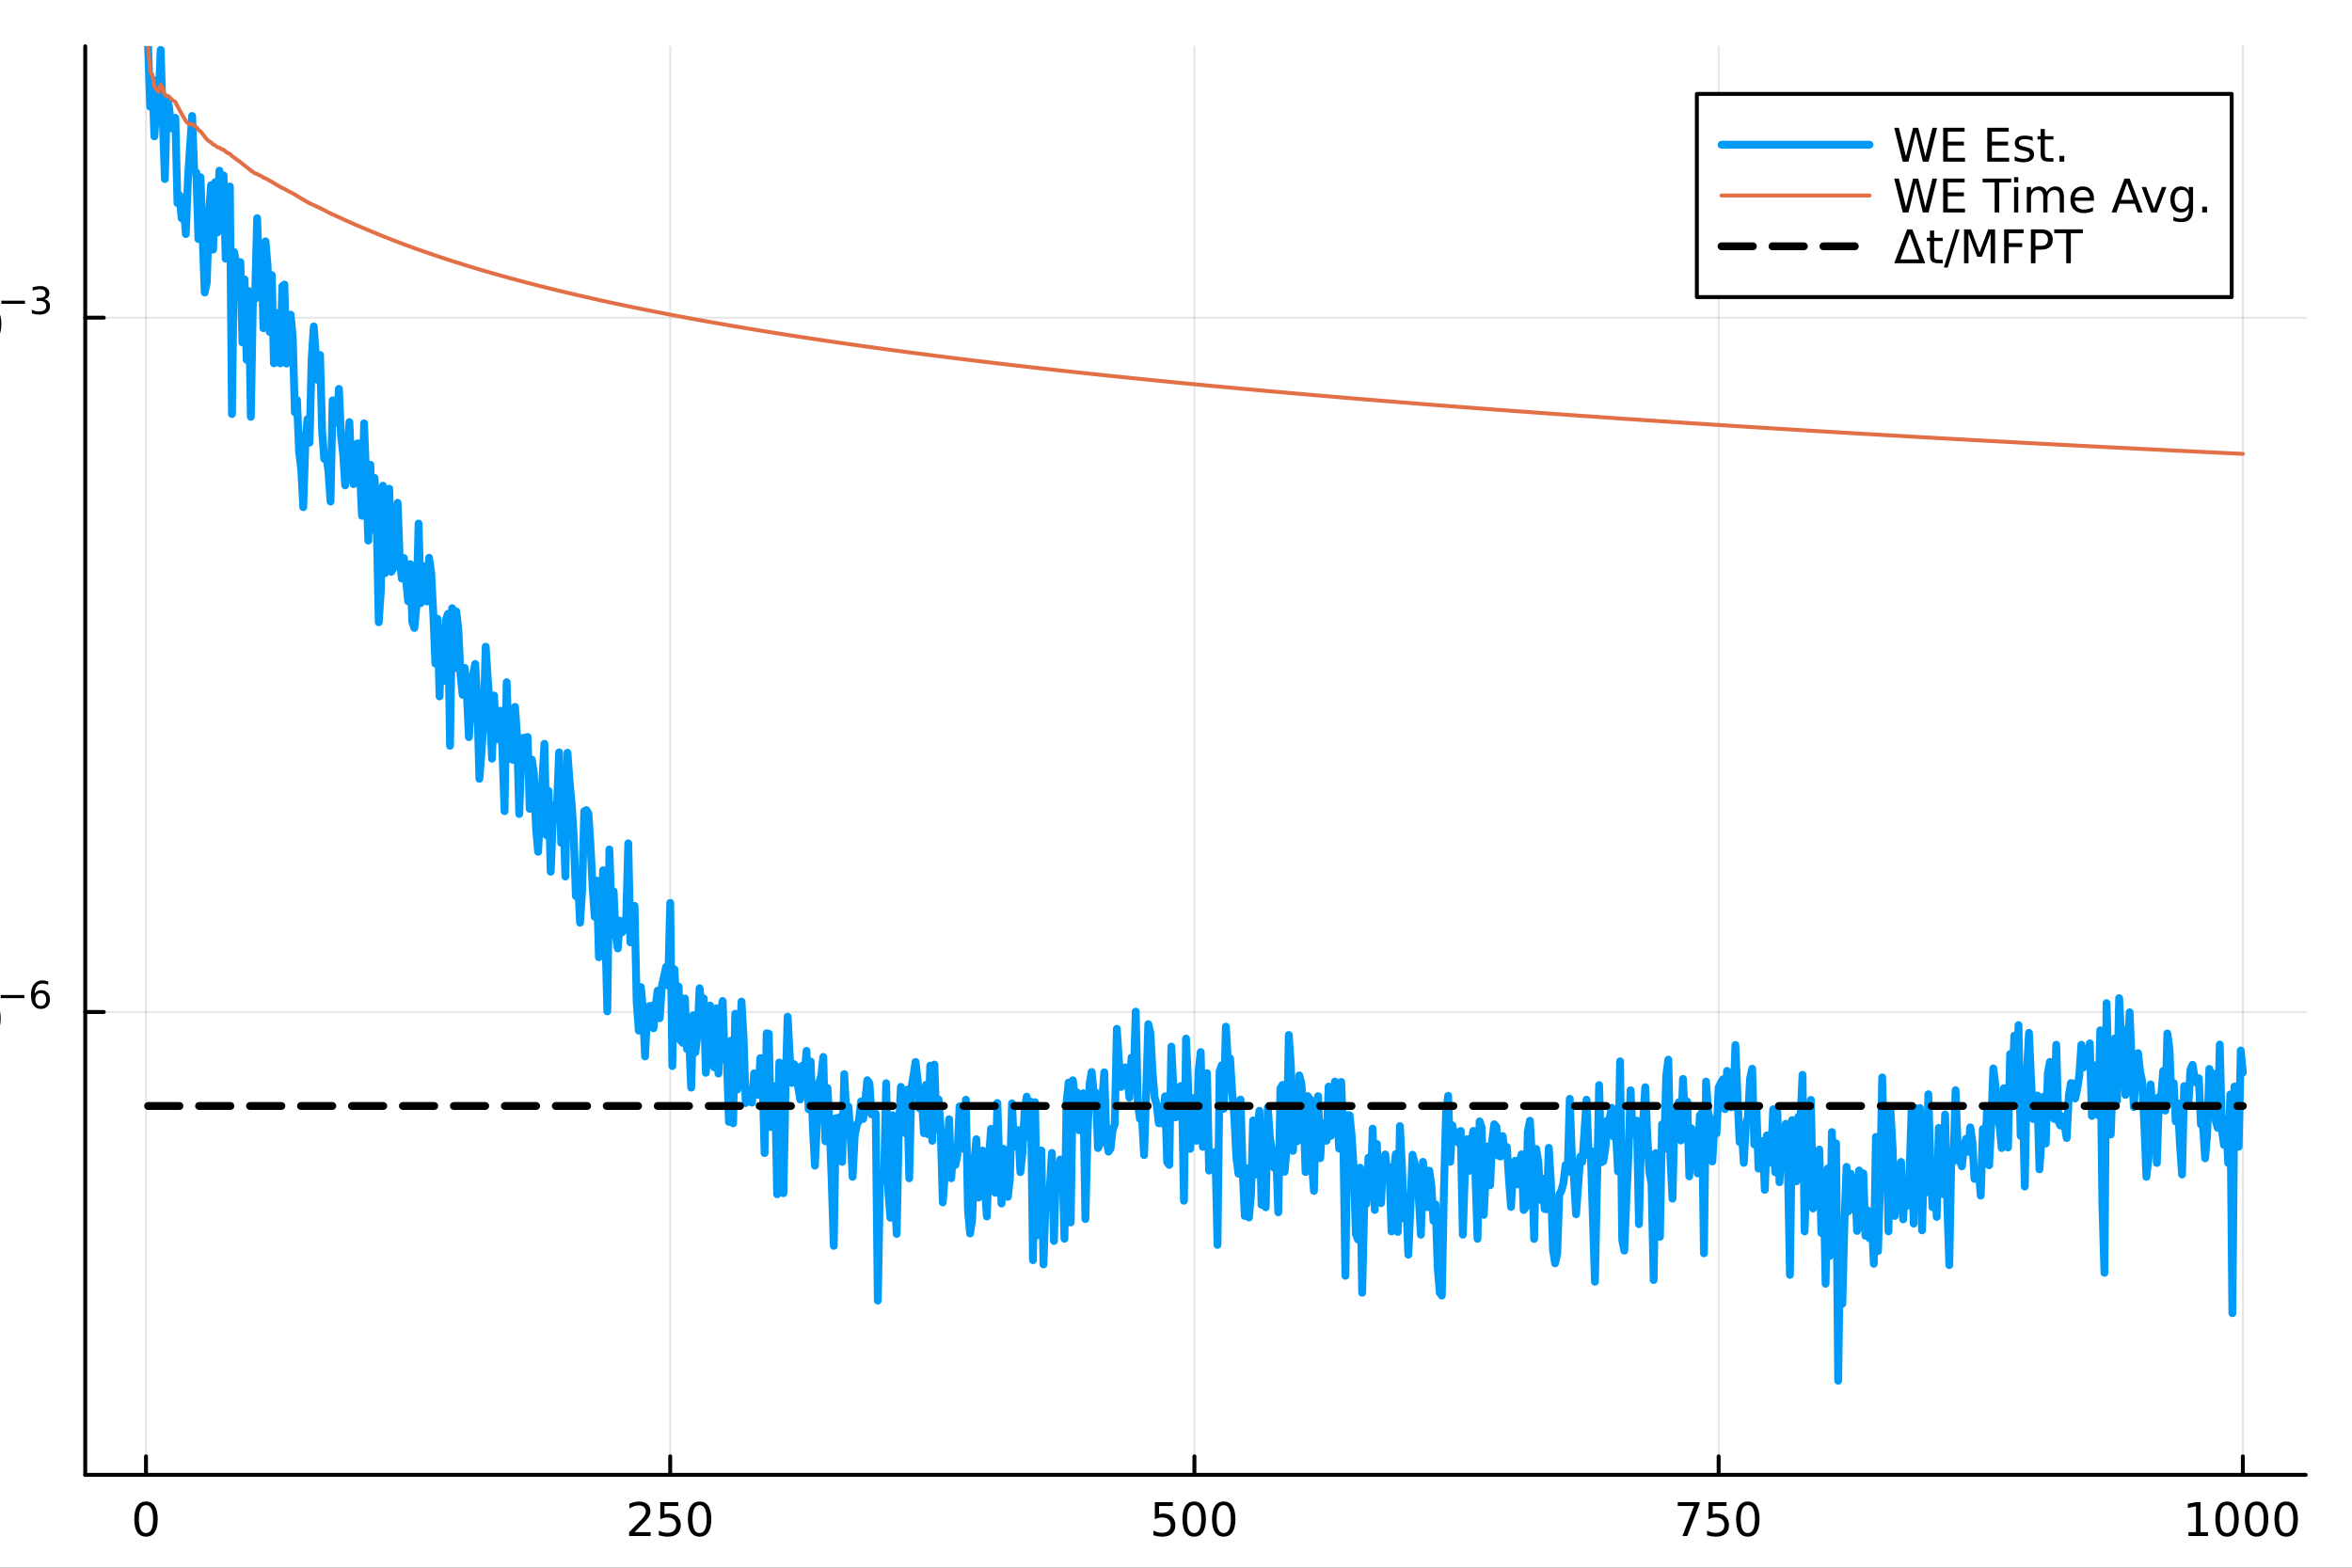 <?xml version="1.0" encoding="utf-8"?>
<svg xmlns="http://www.w3.org/2000/svg" xmlns:xlink="http://www.w3.org/1999/xlink" width="600" height="400" viewBox="0 0 2400 1600">
<rect x="0" y="0" width="2400" height="1600" fill="#333333" stroke="none"/>
<defs>
  <clipPath id="clip050">
    <rect x="0" y="0" width="2400" height="1600"/>
  </clipPath>
</defs>
<path clip-path="url(#clip050)" d="M0 1600 L2400 1600 L2400 0 L0 0  Z" fill="#ffffff" fill-rule="evenodd" fill-opacity="1"/>
<defs>
  <clipPath id="clip051">
    <rect x="480" y="0" width="1681" height="1600"/>
  </clipPath>
</defs>
<path clip-path="url(#clip050)" d="M86.992 1505.26 L2352.76 1505.26 L2352.76 47.244 L86.992 47.244  Z" fill="#ffffff" fill-rule="evenodd" fill-opacity="1"/>
<defs>
  <clipPath id="clip052">
    <rect x="86" y="47" width="2267" height="1459"/>
  </clipPath>
</defs>
<polyline clip-path="url(#clip052)" style="stroke:#000000; stroke-linecap:round; stroke-linejoin:round; stroke-width:2; stroke-opacity:0.1; fill:none" points="148.978,1505.26 148.978,47.244 "/>
<polyline clip-path="url(#clip052)" style="stroke:#000000; stroke-linecap:round; stroke-linejoin:round; stroke-width:2; stroke-opacity:0.1; fill:none" points="683.891,1505.26 683.891,47.244 "/>
<polyline clip-path="url(#clip052)" style="stroke:#000000; stroke-linecap:round; stroke-linejoin:round; stroke-width:2; stroke-opacity:0.1; fill:none" points="1218.8,1505.26 1218.8,47.244 "/>
<polyline clip-path="url(#clip052)" style="stroke:#000000; stroke-linecap:round; stroke-linejoin:round; stroke-width:2; stroke-opacity:0.1; fill:none" points="1753.72,1505.26 1753.72,47.244 "/>
<polyline clip-path="url(#clip052)" style="stroke:#000000; stroke-linecap:round; stroke-linejoin:round; stroke-width:2; stroke-opacity:0.1; fill:none" points="2288.63,1505.26 2288.63,47.244 "/>
<polyline clip-path="url(#clip050)" style="stroke:#000000; stroke-linecap:round; stroke-linejoin:round; stroke-width:4; stroke-opacity:1; fill:none" points="86.992,1505.26 2352.76,1505.26 "/>
<polyline clip-path="url(#clip050)" style="stroke:#000000; stroke-linecap:round; stroke-linejoin:round; stroke-width:4; stroke-opacity:1; fill:none" points="148.978,1505.26 148.978,1486.36 "/>
<polyline clip-path="url(#clip050)" style="stroke:#000000; stroke-linecap:round; stroke-linejoin:round; stroke-width:4; stroke-opacity:1; fill:none" points="683.891,1505.26 683.891,1486.36 "/>
<polyline clip-path="url(#clip050)" style="stroke:#000000; stroke-linecap:round; stroke-linejoin:round; stroke-width:4; stroke-opacity:1; fill:none" points="1218.8,1505.26 1218.8,1486.36 "/>
<polyline clip-path="url(#clip050)" style="stroke:#000000; stroke-linecap:round; stroke-linejoin:round; stroke-width:4; stroke-opacity:1; fill:none" points="1753.72,1505.26 1753.72,1486.36 "/>
<polyline clip-path="url(#clip050)" style="stroke:#000000; stroke-linecap:round; stroke-linejoin:round; stroke-width:4; stroke-opacity:1; fill:none" points="2288.63,1505.26 2288.63,1486.36 "/>
<path clip-path="url(#clip050)" d="M148.978 1536.18 Q145.367 1536.18 143.538 1539.74 Q141.733 1543.28 141.733 1550.41 Q141.733 1557.52 143.538 1561.09 Q145.367 1564.63 148.978 1564.63 Q152.612 1564.63 154.418 1561.09 Q156.246 1557.52 156.246 1550.41 Q156.246 1543.28 154.418 1539.74 Q152.612 1536.18 148.978 1536.18 M148.978 1532.47 Q154.788 1532.47 157.844 1537.08 Q160.922 1541.66 160.922 1550.41 Q160.922 1559.14 157.844 1563.75 Q154.788 1568.33 148.978 1568.33 Q143.168 1568.33 140.089 1563.75 Q137.033 1559.14 137.033 1550.41 Q137.033 1541.66 140.089 1537.08 Q143.168 1532.47 148.978 1532.47 Z" fill="#000000" fill-rule="nonzero" fill-opacity="1" /><path clip-path="url(#clip050)" d="M647.583 1563.72 L663.903 1563.72 L663.903 1567.66 L641.958 1567.66 L641.958 1563.72 Q644.62 1560.97 649.204 1556.34 Q653.81 1551.69 654.991 1550.35 Q657.236 1547.82 658.116 1546.09 Q659.018 1544.33 659.018 1542.64 Q659.018 1539.88 657.074 1538.15 Q655.153 1536.41 652.051 1536.41 Q649.852 1536.41 647.398 1537.17 Q644.968 1537.94 642.19 1539.49 L642.19 1534.77 Q645.014 1533.63 647.468 1533.05 Q649.921 1532.47 651.958 1532.47 Q657.329 1532.47 660.523 1535.16 Q663.718 1537.85 663.718 1542.34 Q663.718 1544.47 662.907 1546.39 Q662.12 1548.28 660.014 1550.88 Q659.435 1551.55 656.333 1554.77 Q653.231 1557.96 647.583 1563.72 Z" fill="#000000" fill-rule="nonzero" fill-opacity="1" /><path clip-path="url(#clip050)" d="M673.764 1533.1 L692.12 1533.1 L692.12 1537.04 L678.046 1537.04 L678.046 1545.51 Q679.065 1545.16 680.083 1545 Q681.102 1544.81 682.12 1544.81 Q687.907 1544.81 691.287 1547.98 Q694.666 1551.16 694.666 1556.57 Q694.666 1562.15 691.194 1565.25 Q687.722 1568.33 681.403 1568.33 Q679.227 1568.33 676.958 1567.96 Q674.713 1567.59 672.305 1566.85 L672.305 1562.15 Q674.389 1563.28 676.611 1563.84 Q678.833 1564.4 681.31 1564.4 Q685.315 1564.4 687.653 1562.29 Q689.991 1560.18 689.991 1556.57 Q689.991 1552.96 687.653 1550.85 Q685.315 1548.75 681.31 1548.75 Q679.435 1548.75 677.56 1549.16 Q675.708 1549.58 673.764 1550.46 L673.764 1533.1 Z" fill="#000000" fill-rule="nonzero" fill-opacity="1" /><path clip-path="url(#clip050)" d="M713.879 1536.18 Q710.268 1536.18 708.44 1539.74 Q706.634 1543.28 706.634 1550.41 Q706.634 1557.52 708.44 1561.09 Q710.268 1564.63 713.879 1564.63 Q717.514 1564.63 719.319 1561.09 Q721.148 1557.52 721.148 1550.41 Q721.148 1543.28 719.319 1539.74 Q717.514 1536.18 713.879 1536.18 M713.879 1532.47 Q719.689 1532.47 722.745 1537.08 Q725.824 1541.66 725.824 1550.41 Q725.824 1559.14 722.745 1563.75 Q719.689 1568.33 713.879 1568.33 Q708.069 1568.33 704.99 1563.75 Q701.935 1559.14 701.935 1550.41 Q701.935 1541.66 704.99 1537.08 Q708.069 1532.47 713.879 1532.47 Z" fill="#000000" fill-rule="nonzero" fill-opacity="1" /><path clip-path="url(#clip050)" d="M1178.42 1533.1 L1196.78 1533.1 L1196.78 1537.04 L1182.7 1537.04 L1182.7 1545.51 Q1183.72 1545.16 1184.74 1545 Q1185.76 1544.81 1186.78 1544.81 Q1192.57 1544.81 1195.95 1547.98 Q1199.33 1551.16 1199.33 1556.57 Q1199.33 1562.15 1195.85 1565.25 Q1192.38 1568.33 1186.06 1568.33 Q1183.89 1568.33 1181.62 1567.96 Q1179.37 1567.59 1176.96 1566.85 L1176.96 1562.15 Q1179.05 1563.28 1181.27 1563.84 Q1183.49 1564.4 1185.97 1564.4 Q1189.97 1564.4 1192.31 1562.29 Q1194.65 1560.18 1194.65 1556.57 Q1194.65 1552.96 1192.31 1550.85 Q1189.97 1548.75 1185.97 1548.75 Q1184.09 1548.75 1182.22 1549.16 Q1180.37 1549.58 1178.42 1550.46 L1178.42 1533.1 Z" fill="#000000" fill-rule="nonzero" fill-opacity="1" /><path clip-path="url(#clip050)" d="M1218.54 1536.18 Q1214.93 1536.18 1213.1 1539.74 Q1211.29 1543.28 1211.29 1550.41 Q1211.29 1557.52 1213.1 1561.09 Q1214.93 1564.63 1218.54 1564.63 Q1222.17 1564.63 1223.98 1561.09 Q1225.81 1557.52 1225.81 1550.41 Q1225.81 1543.28 1223.98 1539.74 Q1222.17 1536.18 1218.54 1536.18 M1218.54 1532.47 Q1224.35 1532.47 1227.4 1537.08 Q1230.48 1541.66 1230.48 1550.41 Q1230.48 1559.14 1227.4 1563.75 Q1224.35 1568.33 1218.54 1568.33 Q1212.73 1568.33 1209.65 1563.75 Q1206.59 1559.14 1206.59 1550.41 Q1206.59 1541.66 1209.65 1537.08 Q1212.73 1532.47 1218.54 1532.47 Z" fill="#000000" fill-rule="nonzero" fill-opacity="1" /><path clip-path="url(#clip050)" d="M1248.7 1536.18 Q1245.09 1536.18 1243.26 1539.74 Q1241.45 1543.28 1241.45 1550.41 Q1241.45 1557.52 1243.26 1561.09 Q1245.09 1564.63 1248.7 1564.63 Q1252.33 1564.63 1254.14 1561.09 Q1255.97 1557.52 1255.97 1550.41 Q1255.97 1543.28 1254.14 1539.74 Q1252.33 1536.18 1248.7 1536.18 M1248.7 1532.47 Q1254.51 1532.47 1257.57 1537.08 Q1260.64 1541.66 1260.64 1550.41 Q1260.64 1559.14 1257.57 1563.75 Q1254.51 1568.33 1248.7 1568.33 Q1242.89 1568.33 1239.81 1563.75 Q1236.76 1559.14 1236.76 1550.41 Q1236.76 1541.66 1239.81 1537.08 Q1242.89 1532.47 1248.7 1532.47 Z" fill="#000000" fill-rule="nonzero" fill-opacity="1" /><path clip-path="url(#clip050)" d="M1711.99 1533.1 L1734.22 1533.1 L1734.22 1535.09 L1721.67 1567.66 L1716.78 1567.66 L1728.59 1537.04 L1711.99 1537.04 L1711.99 1533.1 Z" fill="#000000" fill-rule="nonzero" fill-opacity="1" /><path clip-path="url(#clip050)" d="M1743.38 1533.1 L1761.74 1533.1 L1761.74 1537.04 L1747.66 1537.04 L1747.66 1545.51 Q1748.68 1545.16 1749.7 1545 Q1750.72 1544.81 1751.74 1544.81 Q1757.53 1544.81 1760.9 1547.98 Q1764.28 1551.16 1764.28 1556.57 Q1764.28 1562.15 1760.81 1565.25 Q1757.34 1568.33 1751.02 1568.33 Q1748.84 1568.33 1746.58 1567.96 Q1744.33 1567.59 1741.92 1566.85 L1741.92 1562.15 Q1744.01 1563.28 1746.23 1563.84 Q1748.45 1564.4 1750.93 1564.4 Q1754.93 1564.4 1757.27 1562.29 Q1759.61 1560.18 1759.61 1556.57 Q1759.61 1552.96 1757.27 1550.85 Q1754.93 1548.75 1750.93 1548.75 Q1749.05 1548.75 1747.18 1549.16 Q1745.33 1549.58 1743.38 1550.46 L1743.38 1533.1 Z" fill="#000000" fill-rule="nonzero" fill-opacity="1" /><path clip-path="url(#clip050)" d="M1783.5 1536.18 Q1779.89 1536.18 1778.06 1539.74 Q1776.25 1543.28 1776.25 1550.41 Q1776.25 1557.52 1778.06 1561.09 Q1779.89 1564.63 1783.5 1564.63 Q1787.13 1564.63 1788.94 1561.09 Q1790.77 1557.52 1790.77 1550.41 Q1790.77 1543.28 1788.94 1539.74 Q1787.13 1536.18 1783.5 1536.18 M1783.5 1532.47 Q1789.31 1532.47 1792.36 1537.08 Q1795.44 1541.66 1795.44 1550.41 Q1795.44 1559.14 1792.36 1563.75 Q1789.31 1568.33 1783.5 1568.33 Q1777.69 1568.33 1774.61 1563.75 Q1771.55 1559.14 1771.55 1550.41 Q1771.55 1541.66 1774.61 1537.08 Q1777.69 1532.47 1783.5 1532.47 Z" fill="#000000" fill-rule="nonzero" fill-opacity="1" /><path clip-path="url(#clip050)" d="M2233.16 1563.72 L2240.8 1563.72 L2240.8 1537.36 L2232.48 1539.03 L2232.48 1534.77 L2240.75 1533.1 L2245.42 1533.1 L2245.42 1563.72 L2253.06 1563.72 L2253.06 1567.66 L2233.16 1567.66 L2233.16 1563.72 Z" fill="#000000" fill-rule="nonzero" fill-opacity="1" /><path clip-path="url(#clip050)" d="M2272.51 1536.18 Q2268.9 1536.18 2267.07 1539.74 Q2265.26 1543.28 2265.26 1550.41 Q2265.26 1557.52 2267.07 1561.09 Q2268.9 1564.63 2272.51 1564.63 Q2276.14 1564.63 2277.95 1561.09 Q2279.78 1557.52 2279.78 1550.41 Q2279.78 1543.28 2277.95 1539.74 Q2276.14 1536.18 2272.51 1536.18 M2272.51 1532.47 Q2278.32 1532.47 2281.37 1537.08 Q2284.45 1541.66 2284.45 1550.41 Q2284.45 1559.14 2281.37 1563.75 Q2278.32 1568.33 2272.51 1568.33 Q2266.7 1568.33 2263.62 1563.75 Q2260.56 1559.14 2260.56 1550.41 Q2260.56 1541.66 2263.62 1537.08 Q2266.7 1532.47 2272.51 1532.47 Z" fill="#000000" fill-rule="nonzero" fill-opacity="1" /><path clip-path="url(#clip050)" d="M2302.67 1536.18 Q2299.06 1536.18 2297.23 1539.74 Q2295.42 1543.28 2295.42 1550.41 Q2295.42 1557.52 2297.23 1561.09 Q2299.06 1564.63 2302.67 1564.63 Q2306.3 1564.63 2308.11 1561.09 Q2309.94 1557.52 2309.94 1550.41 Q2309.94 1543.28 2308.11 1539.74 Q2306.3 1536.18 2302.67 1536.18 M2302.67 1532.47 Q2308.48 1532.47 2311.54 1537.08 Q2314.61 1541.66 2314.61 1550.41 Q2314.61 1559.14 2311.54 1563.75 Q2308.48 1568.33 2302.67 1568.33 Q2296.86 1568.33 2293.78 1563.75 Q2290.73 1559.14 2290.73 1550.41 Q2290.73 1541.66 2293.78 1537.08 Q2296.86 1532.47 2302.67 1532.47 Z" fill="#000000" fill-rule="nonzero" fill-opacity="1" /><path clip-path="url(#clip050)" d="M2332.83 1536.18 Q2329.22 1536.18 2327.39 1539.74 Q2325.59 1543.28 2325.59 1550.41 Q2325.59 1557.52 2327.39 1561.09 Q2329.22 1564.63 2332.83 1564.63 Q2336.47 1564.63 2338.27 1561.09 Q2340.1 1557.52 2340.1 1550.41 Q2340.1 1543.28 2338.27 1539.74 Q2336.47 1536.18 2332.83 1536.18 M2332.83 1532.47 Q2338.64 1532.47 2341.7 1537.08 Q2344.78 1541.66 2344.78 1550.41 Q2344.78 1559.14 2341.7 1563.75 Q2338.64 1568.33 2332.83 1568.33 Q2327.02 1568.33 2323.94 1563.75 Q2320.89 1559.14 2320.89 1550.41 Q2320.89 1541.66 2323.94 1537.08 Q2327.02 1532.47 2332.83 1532.47 Z" fill="#000000" fill-rule="nonzero" fill-opacity="1" /><path clip-path="url(#clip050)" d="M1116.16 1602.6 L1122.59 1602.6 L1122.59 1650.12 L1116.16 1650.12 L1116.16 1602.6 Z" fill="#000000" fill-rule="nonzero" fill-opacity="1" /><path clip-path="url(#clip050)" d="M1140.92 1604.35 L1140.92 1614.48 L1152.99 1614.48 L1152.99 1619.03 L1140.92 1619.03 L1140.92 1638.38 Q1140.92 1642.74 1142.1 1643.98 Q1143.31 1645.22 1146.97 1645.22 L1152.99 1645.22 L1152.99 1650.12 L1146.97 1650.12 Q1140.19 1650.12 1137.61 1647.61 Q1135.04 1645.06 1135.04 1638.38 L1135.04 1619.03 L1130.74 1619.03 L1130.74 1614.48 L1135.04 1614.48 L1135.04 1604.35 L1140.92 1604.35 Z" fill="#000000" fill-rule="nonzero" fill-opacity="1" /><path clip-path="url(#clip050)" d="M1191.18 1630.84 L1191.18 1633.7 L1164.25 1633.7 Q1164.64 1639.75 1167.88 1642.93 Q1171.16 1646.08 1176.99 1646.08 Q1180.36 1646.08 1183.51 1645.25 Q1186.69 1644.43 1189.81 1642.77 L1189.81 1648.31 Q1186.66 1649.65 1183.35 1650.35 Q1180.04 1651.05 1176.63 1651.05 Q1168.1 1651.05 1163.11 1646.08 Q1158.14 1641.12 1158.14 1632.65 Q1158.14 1623.9 1162.85 1618.77 Q1167.6 1613.62 1175.62 1613.62 Q1182.81 1613.62 1186.98 1618.26 Q1191.18 1622.88 1191.18 1630.84 M1185.32 1629.12 Q1185.26 1624.31 1182.62 1621.45 Q1180.01 1618.58 1175.68 1618.58 Q1170.78 1618.58 1167.82 1621.35 Q1164.89 1624.12 1164.44 1629.15 L1185.32 1629.12 Z" fill="#000000" fill-rule="nonzero" fill-opacity="1" /><path clip-path="url(#clip050)" d="M1221.45 1619.95 Q1220.46 1619.38 1219.29 1619.12 Q1218.14 1618.84 1216.74 1618.84 Q1211.77 1618.84 1209.1 1622.08 Q1206.46 1625.3 1206.46 1631.35 L1206.46 1650.12 L1200.57 1650.12 L1200.57 1614.48 L1206.46 1614.48 L1206.46 1620.01 Q1208.3 1616.77 1211.26 1615.21 Q1214.22 1613.62 1218.46 1613.62 Q1219.06 1613.62 1219.79 1613.71 Q1220.53 1613.78 1221.42 1613.93 L1221.45 1619.95 Z" fill="#000000" fill-rule="nonzero" fill-opacity="1" /><path clip-path="url(#clip050)" d="M1243.79 1632.2 Q1236.7 1632.2 1233.96 1633.83 Q1231.22 1635.45 1231.22 1639.37 Q1231.22 1642.48 1233.26 1644.33 Q1235.33 1646.15 1238.86 1646.15 Q1243.73 1646.15 1246.66 1642.71 Q1249.62 1639.24 1249.62 1633.51 L1249.62 1632.2 L1243.79 1632.2 M1255.47 1629.79 L1255.47 1650.12 L1249.62 1650.12 L1249.62 1644.71 Q1247.61 1647.96 1244.62 1649.52 Q1241.63 1651.05 1237.3 1651.05 Q1231.83 1651.05 1228.58 1647.99 Q1225.36 1644.9 1225.36 1639.75 Q1225.36 1633.73 1229.37 1630.68 Q1233.42 1627.62 1241.41 1627.62 L1249.62 1627.62 L1249.62 1627.05 Q1249.62 1623.01 1246.94 1620.81 Q1244.3 1618.58 1239.5 1618.58 Q1236.44 1618.58 1233.54 1619.31 Q1230.65 1620.05 1227.97 1621.51 L1227.97 1616.1 Q1231.19 1614.86 1234.21 1614.25 Q1237.24 1613.62 1240.1 1613.62 Q1247.84 1613.62 1251.65 1617.63 Q1255.47 1621.64 1255.47 1629.79 Z" fill="#000000" fill-rule="nonzero" fill-opacity="1" /><path clip-path="url(#clip050)" d="M1273.33 1604.35 L1273.33 1614.48 L1285.39 1614.48 L1285.39 1619.03 L1273.33 1619.03 L1273.33 1638.38 Q1273.33 1642.74 1274.51 1643.98 Q1275.72 1645.22 1279.38 1645.22 L1285.39 1645.22 L1285.39 1650.12 L1279.38 1650.12 Q1272.6 1650.12 1270.02 1647.61 Q1267.44 1645.06 1267.44 1638.38 L1267.44 1619.03 L1263.14 1619.03 L1263.14 1614.48 L1267.44 1614.48 L1267.44 1604.35 L1273.33 1604.35 Z" fill="#000000" fill-rule="nonzero" fill-opacity="1" /><path clip-path="url(#clip050)" d="M1323.59 1630.84 L1323.59 1633.7 L1296.66 1633.7 Q1297.04 1639.75 1300.29 1642.93 Q1303.57 1646.08 1309.39 1646.08 Q1312.77 1646.08 1315.92 1645.25 Q1319.1 1644.43 1322.22 1642.77 L1322.22 1648.31 Q1319.07 1649.65 1315.76 1650.35 Q1312.45 1651.05 1309.04 1651.05 Q1300.51 1651.05 1295.51 1646.08 Q1290.55 1641.12 1290.55 1632.65 Q1290.55 1623.9 1295.26 1618.77 Q1300 1613.62 1308.02 1613.62 Q1315.22 1613.62 1319.39 1618.26 Q1323.59 1622.88 1323.59 1630.84 M1317.73 1629.12 Q1317.67 1624.31 1315.03 1621.45 Q1312.42 1618.58 1308.09 1618.58 Q1303.19 1618.58 1300.23 1621.35 Q1297.3 1624.12 1296.85 1629.15 L1317.73 1629.12 Z" fill="#000000" fill-rule="nonzero" fill-opacity="1" /><polyline clip-path="url(#clip052)" style="stroke:#000000; stroke-linecap:round; stroke-linejoin:round; stroke-width:2; stroke-opacity:0.1; fill:none" points="86.992,1032.85 2352.76,1032.85 "/>
<polyline clip-path="url(#clip052)" style="stroke:#000000; stroke-linecap:round; stroke-linejoin:round; stroke-width:2; stroke-opacity:0.1; fill:none" points="86.992,324.235 2352.76,324.235 "/>
<polyline clip-path="url(#clip050)" style="stroke:#000000; stroke-linecap:round; stroke-linejoin:round; stroke-width:4; stroke-opacity:1; fill:none" points="86.992,1505.26 86.992,47.244 "/>
<polyline clip-path="url(#clip050)" style="stroke:#000000; stroke-linecap:round; stroke-linejoin:round; stroke-width:4; stroke-opacity:1; fill:none" points="86.992,1032.85 105.89,1032.85 "/>
<polyline clip-path="url(#clip050)" style="stroke:#000000; stroke-linecap:round; stroke-linejoin:round; stroke-width:4; stroke-opacity:1; fill:none" points="86.992,324.235 105.89,324.235 "/>
<path clip-path="url(#clip050)" d="M-50.577 1052.64 L-42.938 1052.64 L-42.938 1026.28 L-51.248 1027.94 L-51.248 1023.68 L-42.984 1022.02 L-38.309 1022.02 L-38.309 1052.64 L-30.67 1052.64 L-30.67 1056.58 L-50.577 1056.58 L-50.577 1052.64 Z" fill="#000000" fill-rule="nonzero" fill-opacity="1" /><path clip-path="url(#clip050)" d="M-11.225 1025.1 Q-14.836 1025.1 -16.665 1028.66 Q-18.471 1032.2 -18.471 1039.33 Q-18.471 1046.44 -16.665 1050 Q-14.836 1053.55 -11.225 1053.55 Q-7.591 1053.55 -5.786 1050 Q-3.957 1046.44 -3.957 1039.33 Q-3.957 1032.2 -5.786 1028.66 Q-7.591 1025.1 -11.225 1025.1 M-11.225 1021.39 Q-5.415 1021.39 -2.36 1026 Q0.719 1030.58 0.719 1039.33 Q0.719 1048.06 -2.36 1052.67 Q-5.415 1057.25 -11.225 1057.25 Q-17.036 1057.25 -20.114 1052.67 Q-23.17 1048.06 -23.17 1039.33 Q-23.17 1030.58 -20.114 1026 Q-17.036 1021.39 -11.225 1021.39 Z" fill="#000000" fill-rule="nonzero" fill-opacity="1" /><path clip-path="url(#clip050)" d="M0.719 1015.49 L24.831 1015.49 L24.831 1018.69 L0.719 1018.69 L0.719 1015.49 Z" fill="#000000" fill-rule="nonzero" fill-opacity="1" /><path clip-path="url(#clip050)" d="M41.626 1013.61 Q39.068 1013.61 37.563 1015.36 Q36.078 1017.11 36.078 1020.16 Q36.078 1023.19 37.563 1024.95 Q39.068 1026.7 41.626 1026.7 Q44.184 1026.7 45.669 1024.95 Q47.174 1023.19 47.174 1020.16 Q47.174 1017.11 45.669 1015.36 Q44.184 1013.61 41.626 1013.61 M49.168 1001.71 L49.168 1005.17 Q47.738 1004.49 46.271 1004.13 Q44.823 1003.78 43.394 1003.78 Q39.632 1003.78 37.639 1006.32 Q35.664 1008.85 35.382 1013.99 Q36.491 1012.35 38.165 1011.49 Q39.839 1010.6 41.852 1010.6 Q46.083 1010.6 48.528 1013.18 Q50.992 1015.74 50.992 1020.16 Q50.992 1024.48 48.434 1027.1 Q45.876 1029.71 41.626 1029.71 Q36.755 1029.71 34.178 1025.99 Q31.601 1022.25 31.601 1015.16 Q31.601 1008.5 34.761 1004.55 Q37.921 1000.58 43.243 1000.58 Q44.673 1000.58 46.121 1000.86 Q47.588 1001.14 49.168 1001.71 Z" fill="#000000" fill-rule="nonzero" fill-opacity="1" /><path clip-path="url(#clip050)" d="M-49.919 344.028 L-42.28 344.028 L-42.28 317.662 L-50.59 319.329 L-50.59 315.07 L-42.326 313.403 L-37.65 313.403 L-37.65 344.028 L-30.012 344.028 L-30.012 347.963 L-49.919 347.963 L-49.919 344.028 Z" fill="#000000" fill-rule="nonzero" fill-opacity="1" /><path clip-path="url(#clip050)" d="M-10.567 316.482 Q-14.178 316.482 -16.007 320.046 Q-17.812 323.588 -17.812 330.718 Q-17.812 337.824 -16.007 341.389 Q-14.178 344.931 -10.567 344.931 Q-6.933 344.931 -5.127 341.389 Q-3.299 337.824 -3.299 330.718 Q-3.299 323.588 -5.127 320.046 Q-6.933 316.482 -10.567 316.482 M-10.567 312.778 Q-4.757 312.778 -1.701 317.384 Q1.377 321.968 1.377 330.718 Q1.377 339.444 -1.701 344.051 Q-4.757 348.634 -10.567 348.634 Q-16.377 348.634 -19.456 344.051 Q-22.512 339.444 -22.512 330.718 Q-22.512 321.968 -19.456 317.384 Q-16.377 312.778 -10.567 312.778 Z" fill="#000000" fill-rule="nonzero" fill-opacity="1" /><path clip-path="url(#clip050)" d="M1.377 306.879 L25.489 306.879 L25.489 310.077 L1.377 310.077 L1.377 306.879 Z" fill="#000000" fill-rule="nonzero" fill-opacity="1" /><path clip-path="url(#clip050)" d="M45.199 305.412 Q47.926 305.995 49.45 307.838 Q50.992 309.682 50.992 312.39 Q50.992 316.546 48.133 318.822 Q45.275 321.098 40.008 321.098 Q38.24 321.098 36.36 320.741 Q34.498 320.402 32.504 319.706 L32.504 316.039 Q34.084 316.96 35.965 317.43 Q37.846 317.901 39.895 317.901 Q43.469 317.901 45.331 316.49 Q47.212 315.079 47.212 312.39 Q47.212 309.907 45.463 308.516 Q43.732 307.105 40.629 307.105 L37.356 307.105 L37.356 303.983 L40.779 303.983 Q43.582 303.983 45.068 302.873 Q46.553 301.745 46.553 299.638 Q46.553 297.475 45.011 296.328 Q43.488 295.162 40.629 295.162 Q39.068 295.162 37.281 295.501 Q35.495 295.839 33.35 296.554 L33.35 293.168 Q35.513 292.567 37.394 292.266 Q39.294 291.965 40.968 291.965 Q45.293 291.965 47.814 293.94 Q50.334 295.896 50.334 299.243 Q50.334 301.575 48.998 303.193 Q47.663 304.792 45.199 305.412 Z" fill="#000000" fill-rule="nonzero" fill-opacity="1" /><polyline clip-path="url(#clip052)" style="stroke:#009af9; stroke-linecap:round; stroke-linejoin:round; stroke-width:8; stroke-opacity:1; fill:none" points="151.118,47.244 153.257,108.904 155.397,80.839 157.536,139.188 159.676,104.396 161.816,106.271 163.955,50.886 166.095,121.138 168.235,182.744 170.374,100.907 172.514,109.25 174.654,130.91 176.793,128.964 178.933,120.188 181.073,207.303 183.212,199.186 185.352,222.789 187.492,211.636 189.631,238.905 191.771,183.172 193.911,149.685 196.05,118.363 198.19,174.688 200.33,176.14 202.469,244.018 204.609,180.847 206.748,240.672 208.888,298.57 211.028,288.182 213.167,221.13 215.307,188.997 217.447,254.799 219.586,185.867 221.726,237.382 223.866,174.149 226.005,225.531 228.145,178.999 230.285,264.06 232.424,241.732 234.564,190.328 236.704,422.573 238.843,257.147 240.983,268.272 243.123,283.378 245.262,267.519 247.402,349.533 249.542,285.101 251.681,367.319 253.821,297.052 255.96,425.426 258.1,303.997 260.24,305.291 262.379,222.671 264.519,284.061 266.659,250.449 268.798,334.991 270.938,246.284 273.078,271.541 275.217,338.796 277.357,280.714 279.497,370.859 281.636,319.5 283.776,349.506 285.916,370.848 288.055,292.167 290.195,290.415 292.335,371.099 294.474,340.124 296.614,321.126 298.754,345.11 300.893,420.868 303.033,408.174 305.173,460.91 307.312,478.197 309.452,517.609 311.591,452.714 313.731,427.875 315.871,451.749 318.01,366.792 320.15,333.188 322.29,362.944 324.429,387.983 326.569,362.282 328.709,440.419 330.848,468.327 332.988,465.344 335.128,480.822 337.267,511.906 339.407,408.604 341.547,412.672 343.686,431.682 345.826,396.918 347.966,444.483 350.105,462.852 352.245,495.423 354.385,471.946 356.524,430.786 358.664,480.72 360.803,494.102 362.943,453.804 365.083,452.477 367.222,479.285 369.362,526.432 371.502,432.046 373.641,488.285 375.781,551.779 377.921,474.299 380.06,540.789 382.2,487.783 384.34,532.705 386.479,635.111 388.619,603.174 390.759,495.711 392.898,585.049 395.038,571.155 397.178,498.797 399.317,583.538 401.457,579.751 403.597,554.94 405.736,513.131 407.876,570.27 410.015,590.541 412.155,569.552 414.295,590.023 416.434,613.689 418.574,575.769 420.714,634.775 422.853,640.941 424.993,618.502 427.133,534.316 429.272,615.691 431.412,577.674 433.552,601.145 435.691,613.868 437.831,569.265 439.971,584.011 442.11,625.948 444.25,677.309 446.39,631.416 448.529,710.743 450.669,642.021 452.809,694.948 454.948,632.797 457.088,626.481 459.227,761.155 461.367,620.689 463.507,682.104 465.646,624.085 467.786,643.701 469.926,688.787 472.065,709.112 474.205,681.674 476.345,707.101 478.484,752.358 480.624,718.481 482.764,688.109 484.903,677.625 487.043,715.604 489.183,794.868 491.322,767.953 493.462,736.544 495.602,660.016 497.741,693.607 499.881,720.529 502.021,774.354 504.16,709.872 506.3,754.595 508.44,734.502 510.579,725.344 512.719,767.148 514.858,827.884 516.998,696.276 519.138,760.715 521.277,774.44 523.417,775.49 525.557,721.397 527.696,752.789 529.836,830.816 531.976,771.577 534.115,753.011 536.255,752.893 538.395,752.111 540.534,825.56 542.674,775.191 544.814,789.252 546.953,844.976 549.093,869.352 551.233,829.887 553.372,798.374 555.512,759.13 557.652,852.467 559.791,807.284 561.931,889.712 564.07,838.947 566.21,821.643 568.35,823.358 570.489,767.848 572.629,860.3 574.769,827.494 576.908,894.577 579.048,768.278 581.188,797.374 583.327,820.448 585.467,853.119 587.607,914.587 589.746,898.008 591.886,941.775 594.026,908.552 596.165,828.011 598.305,826.769 600.445,830.238 602.584,862.935 604.724,905.648 606.864,935.772 609.003,898.84 611.143,977 613.282,953.545 615.422,888.183 617.562,945.814 619.701,1032.21 621.841,866.955 623.981,929.738 626.12,909.698 628.26,954.128 630.4,968.044 632.539,939.654 634.679,951.626 636.819,948.558 638.958,937.78 641.098,860.755 643.238,961.808 645.377,946.447 647.517,924.531 649.657,1022.39 651.796,1051.85 653.936,1007.36 656.076,1030.74 658.215,1078.18 660.355,1032.88 662.494,1026.86 664.634,1026.54 666.774,1049.51 668.913,1027.34 671.053,1011.09 673.193,1039.15 675.332,1006.69 677.472,997.151 679.612,986.861 681.751,1005.78 683.891,921.534 686.031,1088.07 688.17,989.322 690.31,1027.94 692.45,1006.87 694.589,1062.1 696.729,1064.41 698.869,1018.98 701.008,1070.7 703.148,1060.92 705.288,1110.09 707.427,1036.16 709.567,1073.99 711.707,1055.44 713.846,1008.58 715.986,1026.41 718.125,1019.11 720.265,1094.96 722.405,1067.44 724.544,1026.25 726.684,1037.04 728.824,1089.44 730.963,1029.06 733.103,1095.7 735.243,1033.36 737.382,1021.61 739.522,1081.19 741.662,1079.85 743.801,1145.06 745.941,1062.07 748.081,1146.46 750.22,1034.61 752.36,1112.09 754.5,1077.1 756.639,1022.24 758.779,1059.34 760.919,1125.82 763.058,1113.78 765.198,1114.24 767.337,1125.38 769.477,1095.47 771.617,1111.41 773.756,1117.59 775.896,1079.87 778.036,1095.92 780.175,1176.83 782.315,1054.57 784.455,1054.98 786.594,1150.34 788.734,1143.69 790.874,1108.41 793.013,1218.9 795.153,1084.41 797.293,1094.63 799.432,1217.82 801.572,1111.76 803.712,1037.63 805.851,1077.74 807.991,1105.26 810.131,1086.03 812.27,1088.46 814.41,1109.37 816.549,1122.15 818.689,1087.71 820.829,1098.51 822.968,1072.49 825.108,1132.17 827.248,1083.46 829.387,1148.97 831.527,1189.66 833.667,1146.7 835.806,1105.21 837.946,1098.24 840.086,1078.71 842.225,1164.76 844.365,1110.4 846.505,1147.9 848.644,1204.19 850.784,1271.57 852.924,1141.22 855.063,1171.53 857.203,1139.84 859.343,1185.87 861.482,1096.28 863.622,1137.48 865.762,1129.29 867.901,1158.73 870.041,1201.11 872.18,1158.94 874.32,1148.14 876.46,1143.76 878.599,1124.18 880.739,1142.09 882.879,1123.89 885.018,1102.47 887.158,1105.6 889.298,1137.31 891.437,1136.34 893.577,1136.43 895.717,1327.4 897.856,1210.08 899.996,1199.82 902.136,1199.23 904.275,1105.56 906.415,1215.79 908.555,1242.87 910.694,1138.18 912.834,1211.22 914.974,1259.4 917.113,1153.31 919.253,1109.23 921.392,1130.2 923.532,1156.42 925.672,1112.16 927.811,1202.59 929.951,1110.43 932.091,1097.89 934.23,1083.82 936.37,1101.93 938.51,1131.35 940.649,1121.05 942.789,1156.57 944.929,1107.12 947.068,1157.76 949.208,1087.62 951.348,1164.36 953.487,1086.49 955.627,1152.53 957.767,1122.16 959.906,1152.77 962.046,1227.24 964.186,1197.79 966.325,1188.3 968.465,1142.27 970.604,1202.57 972.744,1173.7 974.884,1188.92 977.023,1178.65 979.163,1129.13 981.303,1137.67 983.442,1172.6 985.582,1122.36 987.722,1234.98 989.861,1258.95 992.001,1244.34 994.141,1185.98 996.28,1162.69 998.42,1222.24 1000.56,1192.63 1002.7,1174.33 1004.84,1209.11 1006.98,1241.57 1009.12,1182.67 1011.26,1152.04 1013.4,1196.96 1015.54,1217.42 1017.68,1125.69 1019.82,1189.96 1021.96,1228.37 1024.1,1172.51 1026.24,1186.08 1028.38,1221.57 1030.51,1203.04 1032.65,1126.05 1034.79,1170.23 1036.93,1160.69 1039.07,1153.38 1041.21,1196.29 1043.35,1176.4 1045.49,1134.49 1047.63,1119.25 1049.77,1160.5 1051.91,1124.41 1054.05,1286.17 1056.19,1124.9 1058.33,1260.77 1060.47,1213.2 1062.61,1174.19 1064.75,1290.51 1066.89,1227.34 1069.03,1227.45 1071.17,1214.09 1073.31,1176.71 1075.45,1266.6 1077.59,1193.36 1079.73,1198.42 1081.87,1183.52 1084.01,1183.68 1086.15,1264.31 1088.29,1125.26 1090.43,1104.85 1092.56,1247.7 1094.7,1102.51 1096.84,1118.82 1098.98,1114.88 1101.12,1153.59 1103.26,1122.56 1105.4,1115.76 1107.54,1244.17 1109.68,1159.12 1111.82,1106.55 1113.96,1094.06 1116.1,1116.17 1118.24,1115.19 1120.38,1171.77 1122.52,1167.23 1124.66,1123.88 1126.8,1094.39 1128.94,1160.77 1131.08,1175.37 1133.22,1172.19 1135.36,1153.07 1137.5,1147.59 1139.64,1050.03 1141.78,1083.8 1143.92,1109.38 1146.06,1105.19 1148.2,1089.43 1150.34,1097.47 1152.47,1120.31 1154.61,1079.41 1156.75,1103.43 1158.89,1032.46 1161.03,1126.02 1163.17,1141.9 1165.31,1140.78 1167.45,1178.93 1169.59,1113.61 1171.73,1045.23 1173.87,1054.18 1176.01,1093.42 1178.15,1119.93 1180.29,1127.52 1182.43,1146.42 1184.57,1136.43 1186.71,1146.85 1188.85,1118.87 1190.99,1186.14 1193.13,1188.93 1195.27,1068.16 1197.41,1112.04 1199.55,1140.39 1201.69,1121.18 1203.83,1108.99 1205.97,1108.12 1208.11,1225.51 1210.25,1059.99 1212.39,1108.42 1214.52,1172.53 1216.66,1120.75 1218.8,1144.55 1220.94,1164.29 1223.08,1092.76 1225.22,1073.78 1227.36,1170.5 1229.5,1162.37 1231.64,1095.25 1233.78,1194.77 1235.92,1189.67 1238.06,1187.9 1240.2,1175.61 1242.34,1270.62 1244.48,1093.49 1246.62,1087.24 1248.76,1131.62 1250.9,1047.78 1253.04,1085.02 1255.18,1080.18 1257.32,1114.53 1259.46,1138.79 1261.6,1181.48 1263.74,1197.89 1265.88,1122.2 1268.02,1194.74 1270.16,1241.03 1272.3,1192.36 1274.44,1242.61 1276.57,1218.13 1278.71,1143.53 1280.85,1198.84 1282.99,1154.02 1285.13,1133.67 1287.27,1229.62 1289.41,1168.65 1291.55,1232.2 1293.69,1130.38 1295.83,1161.18 1297.97,1174.6 1300.11,1191.88 1302.25,1179.01 1304.39,1237.36 1306.53,1110.85 1308.67,1107.26 1310.81,1195.95 1312.95,1171.54 1315.09,1056.27 1317.23,1087.75 1319.37,1174.59 1321.51,1126.02 1323.65,1164.87 1325.79,1097.55 1327.93,1105.86 1330.07,1133.78 1332.21,1196.22 1334.35,1118.7 1336.49,1121.59 1338.62,1186.73 1340.76,1215.44 1342.9,1126.89 1345.04,1118.75 1347.18,1182.08 1349.32,1146.2 1351.46,1154.16 1353.6,1164.26 1355.74,1108.99 1357.88,1159.3 1360.02,1133.5 1362.16,1103.88 1364.3,1131.7 1366.44,1172.28 1368.58,1104.24 1370.72,1160.66 1372.86,1302.11 1375,1138.16 1377.14,1138.28 1379.28,1159.49 1381.42,1194.19 1383.56,1259.64 1385.7,1265.06 1387.84,1191.76 1389.98,1319.41 1392.12,1228.91 1394.26,1228.77 1396.4,1181.51 1398.54,1221.57 1400.67,1151.87 1402.81,1234.92 1404.95,1167.46 1407.09,1224.87 1409.23,1227.93 1411.37,1183.32 1413.51,1178.21 1415.65,1199.37 1417.79,1191.42 1419.93,1256.86 1422.07,1200.41 1424.21,1177.95 1426.35,1257.32 1428.49,1149.27 1430.63,1191.66 1432.77,1243.76 1434.91,1224.41 1437.05,1280.57 1439.19,1233.13 1441.33,1178.53 1443.47,1186.9 1445.61,1195.5 1447.75,1223 1449.89,1260.17 1452.03,1185.79 1454.17,1210.13 1456.31,1232.12 1458.45,1194.73 1460.58,1209.52 1462.72,1246.03 1464.86,1229.1 1467,1292.91 1469.14,1319.43 1471.28,1322.27 1473.42,1214.19 1475.56,1134.96 1477.7,1118.36 1479.84,1185.79 1481.98,1148.48 1484.12,1160.8 1486.26,1155.57 1488.4,1166.43 1490.54,1154.27 1492.68,1260.17 1494.82,1195.11 1496.96,1162.68 1499.1,1195.03 1501.24,1168.51 1503.38,1154.15 1505.52,1197.87 1507.66,1264.34 1509.8,1144.51 1511.94,1151 1514.08,1239.91 1516.22,1194.42 1518.36,1169.9 1520.5,1209.76 1522.63,1164 1524.77,1147.42 1526.91,1150.03 1529.05,1179.58 1531.19,1180.33 1533.33,1159.45 1535.47,1177.08 1537.61,1170.65 1539.75,1203.91 1541.89,1231.87 1544.03,1189.25 1546.17,1184.62 1548.31,1208.81 1550.45,1186.73 1552.59,1178.09 1554.73,1234.92 1556.87,1232.09 1559.01,1154.68 1561.15,1143.83 1563.29,1181.92 1565.43,1264.46 1567.57,1172.64 1569.71,1185.45 1571.85,1224.48 1573.99,1202.91 1576.13,1233.87 1578.27,1234.26 1580.41,1171.49 1582.55,1206.52 1584.68,1275.52 1586.82,1289.38 1588.96,1279.85 1591.1,1219.3 1593.24,1215.2 1595.38,1207.08 1597.52,1189.08 1599.66,1196.21 1601.8,1121.46 1603.94,1180.06 1606.08,1201.67 1608.22,1239.35 1610.36,1210.1 1612.5,1180.51 1614.64,1185.72 1616.78,1155.38 1618.92,1122.35 1621.06,1179.04 1623.2,1174.54 1625.34,1241.66 1627.48,1308.15 1629.62,1207.9 1631.76,1107.45 1633.9,1186.25 1636.04,1185.29 1638.18,1171.16 1640.32,1143.34 1642.46,1142.07 1644.6,1130.61 1646.73,1160.34 1648.87,1154.16 1651.01,1195.6 1653.15,1083.21 1655.29,1265.2 1657.43,1276.42 1659.57,1223.47 1661.71,1178.59 1663.85,1112.75 1665.99,1157.18 1668.13,1147.06 1670.27,1143.76 1672.41,1249.4 1674.55,1165.11 1676.69,1144.51 1678.83,1109.57 1680.97,1160.52 1683.11,1196.26 1685.25,1207.73 1687.39,1306.42 1689.53,1176.82 1691.67,1195.52 1693.81,1262.32 1695.95,1147.5 1698.09,1172.78 1700.23,1097.73 1702.37,1081.51 1704.51,1181.7 1706.64,1223.38 1708.78,1136.35 1710.92,1135.98 1713.06,1124.88 1715.2,1164.01 1717.34,1101.14 1719.48,1147.13 1721.62,1124.12 1723.76,1200.65 1725.9,1151.58 1728.04,1156.16 1730.18,1159.77 1732.32,1197.64 1734.46,1138.59 1736.6,1135.65 1738.74,1279.14 1740.88,1103.85 1743.02,1135.49 1745.16,1143.51 1747.3,1185.43 1749.44,1147.45 1751.58,1156.71 1753.72,1109.94 1755.86,1105.28 1758,1101.66 1760.14,1132.01 1762.28,1093 1764.42,1110.1 1766.56,1130.1 1768.69,1129.56 1770.83,1066.49 1772.97,1120.41 1775.11,1165.69 1777.25,1153.14 1779.39,1186.87 1781.53,1147.55 1783.67,1139.5 1785.81,1100.73 1787.95,1090.75 1790.09,1168.1 1792.23,1129.63 1794.37,1192.69 1796.51,1170.24 1798.65,1164.51 1800.79,1214.4 1802.93,1158.73 1805.07,1164.57 1807.21,1186.75 1809.35,1132.12 1811.49,1196.48 1813.63,1135.05 1815.77,1206.57 1817.91,1170.18 1820.05,1174.31 1822.19,1146.95 1824.33,1188.4 1826.47,1301.15 1828.61,1143.16 1830.74,1166.99 1832.88,1205.74 1835.02,1139.76 1837.16,1144.5 1839.3,1097.01 1841.44,1256.82 1843.58,1185.08 1845.72,1154.14 1847.86,1122.56 1850,1233.41 1852.14,1225.16 1854.28,1215.58 1856.42,1173.24 1858.56,1258.43 1860.7,1201.88 1862.84,1310.23 1864.98,1192.58 1867.12,1281.87 1869.26,1155.38 1871.4,1229.54 1873.54,1166.88 1875.68,1409.2 1877.82,1263.98 1879.96,1330.63 1882.1,1247.45 1884.24,1190.88 1886.38,1236.2 1888.52,1197.88 1890.66,1229.23 1892.79,1202.61 1894.93,1256.36 1897.07,1194.6 1899.21,1252.43 1901.35,1197.53 1903.49,1261.33 1905.63,1235.24 1907.77,1263.89 1909.91,1242.97 1912.05,1289.88 1914.19,1160.33 1916.33,1276.92 1918.47,1210.13 1920.61,1099.63 1922.75,1185.33 1924.89,1135.23 1927.03,1256.76 1929.17,1134.36 1931.31,1173.02 1933.45,1241.03 1935.59,1210.7 1937.73,1207.4 1939.87,1185.9 1942.01,1244.51 1944.15,1205.51 1946.29,1230.5 1948.43,1200.8 1950.57,1133.61 1952.71,1248.86 1954.84,1130.93 1956.98,1205.62 1959.12,1130.88 1961.26,1255.74 1963.4,1175.28 1965.54,1217.07 1967.68,1116.78 1969.82,1187.88 1971.96,1232.11 1974.1,1195.74 1976.24,1242.01 1978.38,1151.13 1980.52,1152.81 1982.66,1218.78 1984.8,1137.39 1986.94,1225.32 1989.08,1291.13 1991.22,1175.69 1993.36,1185.29 1995.5,1112.66 1997.64,1171.75 1999.78,1184.59 2001.92,1190.35 2004.06,1170.59 2006.2,1162.27 2008.34,1175.59 2010.48,1150.57 2012.62,1165.08 2014.75,1203.18 2016.89,1195.72 2019.03,1193.99 2021.17,1220.25 2023.31,1152.2 2025.45,1180.52 2027.59,1132.77 2029.73,1189.31 2031.87,1146.4 2034.01,1090.43 2036.15,1107.73 2038.29,1140.02 2040.43,1149.12 2042.57,1171.72 2044.71,1110.67 2046.85,1168.02 2048.99,1171.19 2051.13,1075.7 2053.27,1115.88 2055.41,1056.9 2057.55,1127.75 2059.69,1046.26 2061.83,1159.25 2063.97,1123.15 2066.11,1211.02 2068.25,1093.84 2070.39,1054.16 2072.53,1102.64 2074.67,1142.06 2076.8,1121.21 2078.94,1118.06 2081.08,1193.48 2083.22,1162.09 2085.36,1119.22 2087.5,1167.12 2089.64,1095.07 2091.78,1083.77 2093.92,1096.79 2096.06,1141.96 2098.2,1066.24 2100.34,1144.2 2102.48,1148.77 2104.62,1139.3 2106.76,1148.93 2108.9,1161.46 2111.04,1118.49 2113.18,1105.36 2115.32,1105.88 2117.46,1121.12 2119.6,1111.33 2121.74,1097.45 2123.88,1066.29 2126.02,1089.46 2128.16,1081.42 2130.3,1081.72 2132.44,1064.88 2134.58,1138.97 2136.72,1110.02 2138.85,1087.2 2140.99,1138.19 2143.13,1051.54 2145.27,1228.81 2147.41,1299.06 2149.55,1023.82 2151.69,1098.13 2153.83,1157.88 2155.97,1096.43 2158.11,1059.7 2160.25,1123.62 2162.39,1018.72 2164.53,1060.55 2166.67,1050.91 2168.81,1117.47 2170.95,1084.76 2173.09,1033.17 2175.23,1084.77 2177.37,1129.88 2179.51,1091.79 2181.65,1074.81 2183.79,1093.66 2185.93,1103.84 2188.07,1147.99 2190.21,1201.12 2192.35,1182.2 2194.49,1106.71 2196.63,1135.98 2198.77,1133.87 2200.9,1186.96 2203.04,1119.45 2205.18,1121.14 2207.32,1092.99 2209.46,1133.48 2211.6,1054.71 2213.74,1070.4 2215.88,1123.15 2218.02,1105.43 2220.16,1144.59 2222.3,1126.15 2224.44,1168.27 2226.58,1198.71 2228.72,1108.48 2230.86,1125.62 2233,1128.76 2235.14,1091.88 2237.28,1086.73 2239.42,1099.93 2241.56,1105.26 2243.7,1100.49 2245.84,1147.64 2247.98,1148.56 2250.12,1182.22 2252.26,1156.57 2254.4,1090.94 2256.54,1096.84 2258.68,1095.81 2260.82,1143.31 2262.95,1151.12 2265.09,1066.06 2267.23,1153.32 2269.37,1168.62 2271.51,1142.11 2273.65,1186.99 2275.79,1117.03 2277.93,1340.27 2280.07,1108.86 2282.21,1158.37 2284.35,1170.44 2286.49,1072.15 2288.63,1094.77 "/>
<polyline clip-path="url(#clip052)" style="stroke:#e26f46; stroke-linecap:round; stroke-linejoin:round; stroke-width:4; stroke-opacity:1; fill:none" points="151.118,47.244 153.257,73.51 155.397,75.895 157.536,88.44 159.676,91.439 161.816,93.767 163.955,86.431 166.095,90.179 168.235,97.188 170.374,97.554 172.514,98.564 174.654,100.902 176.793,102.808 178.933,103.957 181.073,108.393 183.212,112.229 185.352,116.289 187.492,119.797 189.631,123.575 191.771,125.86 193.911,126.877 196.05,126.475 198.19,128.161 200.33,129.77 202.469,132.564 204.609,134.056 206.748,136.541 208.888,139.492 211.028,142.236 213.167,144.087 215.307,145.267 217.447,147.392 219.586,148.369 221.726,150.135 223.866,150.748 226.005,152.234 228.145,152.872 230.285,154.675 232.424,156.19 234.564,156.919 236.704,159.26 238.843,160.772 240.983,162.333 243.123,163.961 245.262,165.42 247.402,167.297 249.542,168.798 251.681,170.643 253.821,172.137 255.96,174.033 258.1,175.488 260.24,176.914 262.379,177.613 264.519,178.847 266.659,179.788 268.798,181.226 270.938,182.075 273.078,183.11 275.217,184.476 277.357,185.522 279.497,186.937 281.636,188.145 283.776,189.443 285.916,190.781 288.055,191.777 290.195,192.742 292.335,194.011 294.474,195.163 296.614,196.22 298.754,197.348 300.893,198.638 303.033,199.885 305.173,201.188 307.312,202.49 309.452,203.803 311.591,205.041 313.731,206.228 315.871,207.43 318.01,208.459 320.15,209.365 322.29,210.353 324.429,211.388 326.569,212.344 328.709,213.439 330.848,214.551 332.988,215.646 335.128,216.742 337.267,217.848 339.407,218.826 341.547,219.798 343.686,220.788 345.826,221.706 347.966,222.688 350.105,223.679 352.245,224.688 354.385,225.665 356.524,226.584 358.664,227.547 360.803,228.511 362.943,229.426 365.083,230.331 367.222,231.252 369.362,232.196 371.502,233.045 373.641,233.945 375.781,234.873 377.921,235.743 380.06,236.648 382.2,237.511 384.34,238.395 386.479,239.304 388.619,240.197 390.759,241.033 392.898,241.905 395.038,242.765 397.178,243.58 399.317,244.428 401.457,245.268 403.597,246.091 405.736,246.886 407.876,247.7 410.015,248.515 412.155,249.315 414.295,250.116 416.434,250.916 418.574,251.699 420.714,252.49 422.853,253.277 424.993,254.052 427.133,254.793 429.272,255.555 431.412,256.301 433.552,257.049 435.691,257.793 437.831,258.519 439.971,259.244 442.11,259.975 444.25,260.708 446.39,261.429 448.529,262.155 450.669,262.867 452.809,263.581 454.948,264.281 457.088,264.975 459.227,265.679 461.367,266.362 463.507,267.05 465.646,267.724 467.786,268.397 469.926,269.072 472.065,269.744 474.205,270.409 476.345,271.072 478.484,271.734 480.624,272.39 482.764,273.038 484.903,273.681 487.043,274.323 489.183,274.966 491.322,275.604 493.462,276.236 495.602,276.856 497.741,277.477 499.881,278.096 502.021,278.714 504.16,279.325 506.3,279.935 508.44,280.54 510.579,281.141 512.719,281.741 514.858,282.34 516.998,282.927 519.138,283.516 521.277,284.102 523.417,284.685 525.557,285.262 527.696,285.837 529.836,286.412 531.976,286.981 534.115,287.547 536.255,288.109 538.395,288.668 540.534,289.227 542.674,289.781 544.814,290.333 546.953,290.884 549.093,291.432 551.233,291.976 553.372,292.516 555.512,293.052 557.652,293.588 559.791,294.12 561.931,294.651 564.07,295.179 566.21,295.703 568.35,296.225 570.489,296.741 572.629,297.259 574.769,297.773 576.908,298.285 579.048,298.792 581.188,299.297 583.327,299.8 585.467,300.302 587.607,300.802 589.746,301.3 591.886,301.796 594.026,302.289 596.165,302.778 598.305,303.265 600.445,303.749 602.584,304.232 604.724,304.713 606.864,305.193 609.003,305.67 611.143,306.145 613.282,306.618 615.422,307.088 617.562,307.557 619.701,308.023 621.841,308.487 623.981,308.949 626.12,309.408 628.26,309.867 630.4,310.323 632.539,310.777 634.679,311.229 636.819,311.679 638.958,312.127 641.098,312.572 643.238,313.016 645.377,313.458 647.517,313.898 649.657,314.337 651.796,314.774 653.936,315.209 656.076,315.642 658.215,316.074 660.355,316.504 662.494,316.932 664.634,317.358 666.774,317.782 668.913,318.205 671.053,318.626 673.193,319.045 675.332,319.462 677.472,319.878 679.612,320.292 681.751,320.704 683.891,321.114 686.031,321.523 688.17,321.93 690.31,322.336 692.45,322.74 694.589,323.143 696.729,323.544 698.869,323.944 701.008,324.342 703.148,324.739 705.288,325.134 707.427,325.527 709.567,325.919 711.707,326.31 713.846,326.698 715.986,327.086 718.125,327.472 720.265,327.856 722.405,328.24 724.544,328.621 726.684,329.002 728.824,329.381 730.963,329.758 733.103,330.134 735.243,330.509 737.382,330.882 739.522,331.254 741.662,331.625 743.801,331.995 745.941,332.363 748.081,332.729 750.22,333.095 752.36,333.459 754.5,333.822 756.639,334.183 758.779,334.544 760.919,334.903 763.058,335.261 765.198,335.617 767.337,335.973 769.477,336.327 771.617,336.68 773.756,337.031 775.896,337.382 778.036,337.731 780.175,338.079 782.315,338.426 784.455,338.772 786.594,339.117 788.734,339.46 790.874,339.802 793.013,340.144 795.153,340.484 797.293,340.823 799.432,341.161 801.572,341.497 803.712,341.833 805.851,342.167 807.991,342.5 810.131,342.833 812.27,343.164 814.41,343.494 816.549,343.823 818.689,344.151 820.829,344.478 822.968,344.804 825.108,345.129 827.248,345.453 829.387,345.776 831.527,346.098 833.667,346.419 835.806,346.739 837.946,347.058 840.086,347.376 842.225,347.693 844.365,348.009 846.505,348.324 848.644,348.638 850.784,348.951 852.924,349.263 855.063,349.574 857.203,349.884 859.343,350.194 861.482,350.502 863.622,350.81 865.762,351.116 867.901,351.422 870.041,351.727 872.18,352.03 874.32,352.333 876.46,352.635 878.599,352.936 880.739,353.237 882.879,353.536 885.018,353.834 887.158,354.132 889.298,354.429 891.437,354.725 893.577,355.02 895.717,355.314 897.856,355.608 899.996,355.9 902.136,356.192 904.275,356.483 906.415,356.773 908.555,357.062 910.694,357.351 912.834,357.638 914.974,357.925 917.113,358.211 919.253,358.496 921.392,358.781 923.532,359.064 925.672,359.347 927.811,359.629 929.951,359.911 932.091,360.191 934.23,360.471 936.37,360.75 938.51,361.028 940.649,361.305 942.789,361.582 944.929,361.858 947.068,362.133 949.208,362.408 951.348,362.681 953.487,362.954 955.627,363.227 957.767,363.498 959.906,363.769 962.046,364.04 964.186,364.309 966.325,364.578 968.465,364.846 970.604,365.113 972.744,365.38 974.884,365.646 977.023,365.911 979.163,366.176 981.303,366.44 983.442,366.703 985.582,366.966 987.722,367.228 989.861,367.489 992.001,367.75 994.141,368.009 996.28,368.269 998.42,368.527 1000.56,368.785 1002.7,369.043 1004.84,369.299 1006.98,369.555 1009.12,369.811 1011.26,370.066 1013.4,370.32 1015.54,370.573 1017.68,370.826 1019.82,371.078 1021.96,371.33 1024.1,371.581 1026.24,371.832 1028.38,372.081 1030.51,372.331 1032.65,372.579 1034.79,372.827 1036.93,373.074 1039.07,373.321 1041.21,373.567 1043.35,373.813 1045.49,374.058 1047.63,374.302 1049.77,374.546 1051.91,374.789 1054.05,375.032 1056.19,375.274 1058.33,375.516 1060.47,375.757 1062.61,375.997 1064.75,376.237 1066.89,376.477 1069.03,376.715 1071.17,376.954 1073.31,377.191 1075.45,377.428 1077.59,377.665 1079.73,377.901 1081.87,378.136 1084.01,378.371 1086.15,378.606 1088.29,378.84 1090.43,379.073 1092.56,379.306 1094.7,379.538 1096.84,379.769 1098.98,380 1101.12,380.231 1103.26,380.461 1105.4,380.691 1107.54,380.92 1109.68,381.149 1111.82,381.377 1113.96,381.604 1116.1,381.831 1118.24,382.058 1120.38,382.284 1122.52,382.509 1124.66,382.734 1126.8,382.959 1128.94,383.183 1131.08,383.407 1133.22,383.63 1135.36,383.852 1137.5,384.075 1139.64,384.296 1141.78,384.517 1143.92,384.738 1146.06,384.958 1148.2,385.178 1150.34,385.397 1152.47,385.616 1154.61,385.834 1156.75,386.052 1158.89,386.269 1161.03,386.486 1163.17,386.702 1165.31,386.918 1167.45,387.134 1169.59,387.349 1171.73,387.564 1173.87,387.778 1176.01,387.991 1178.15,388.205 1180.29,388.418 1182.43,388.63 1184.57,388.842 1186.71,389.054 1188.85,389.265 1190.99,389.476 1193.13,389.686 1195.27,389.896 1197.41,390.105 1199.55,390.314 1201.69,390.523 1203.83,390.731 1205.97,390.938 1208.11,391.146 1210.25,391.352 1212.39,391.559 1214.52,391.765 1216.66,391.971 1218.8,392.176 1220.94,392.381 1223.08,392.585 1225.22,392.789 1227.36,392.992 1229.5,393.196 1231.64,393.398 1233.78,393.601 1235.92,393.803 1238.06,394.005 1240.2,394.206 1242.34,394.407 1244.48,394.607 1246.62,394.807 1248.76,395.007 1250.9,395.206 1253.04,395.404 1255.18,395.603 1257.32,395.801 1259.46,395.998 1261.6,396.196 1263.74,396.393 1265.88,396.589 1268.02,396.786 1270.16,396.982 1272.3,397.177 1274.44,397.372 1276.57,397.567 1278.71,397.761 1280.85,397.955 1282.99,398.149 1285.13,398.342 1287.27,398.535 1289.41,398.728 1291.55,398.92 1293.69,399.112 1295.83,399.303 1297.97,399.494 1300.11,399.685 1302.25,399.875 1304.39,400.065 1306.53,400.255 1308.67,400.444 1310.81,400.633 1312.95,400.822 1315.09,401.01 1317.23,401.198 1319.37,401.385 1321.51,401.573 1323.65,401.76 1325.79,401.946 1327.93,402.132 1330.07,402.318 1332.21,402.504 1334.35,402.689 1336.49,402.874 1338.62,403.058 1340.76,403.243 1342.9,403.426 1345.04,403.61 1347.18,403.793 1349.32,403.976 1351.46,404.159 1353.6,404.341 1355.74,404.523 1357.88,404.704 1360.02,404.886 1362.16,405.066 1364.3,405.247 1366.44,405.427 1368.58,405.607 1370.72,405.787 1372.86,405.966 1375,406.146 1377.14,406.324 1379.28,406.503 1381.42,406.681 1383.56,406.859 1385.7,407.036 1387.84,407.214 1389.98,407.391 1392.12,407.567 1394.26,407.744 1396.4,407.92 1398.54,408.095 1400.67,408.271 1402.81,408.446 1404.95,408.621 1407.09,408.795 1409.23,408.969 1411.37,409.143 1413.51,409.317 1415.65,409.49 1417.79,409.663 1419.93,409.836 1422.07,410.009 1424.21,410.181 1426.35,410.353 1428.49,410.524 1430.63,410.696 1432.77,410.867 1434.91,411.037 1437.05,411.208 1439.19,411.378 1441.33,411.548 1443.47,411.718 1445.61,411.887 1447.75,412.056 1449.89,412.225 1452.03,412.393 1454.17,412.562 1456.31,412.73 1458.45,412.897 1460.58,413.065 1462.72,413.232 1464.86,413.399 1467,413.565 1469.14,413.732 1471.28,413.898 1473.42,414.064 1475.56,414.229 1477.7,414.394 1479.84,414.559 1481.98,414.724 1484.12,414.888 1486.26,415.052 1488.4,415.216 1490.54,415.38 1492.68,415.543 1494.82,415.706 1496.96,415.869 1499.1,416.032 1501.24,416.194 1503.38,416.356 1505.52,416.518 1507.66,416.68 1509.8,416.841 1511.94,417.002 1514.08,417.163 1516.22,417.324 1518.36,417.484 1520.5,417.644 1522.63,417.804 1524.77,417.963 1526.91,418.123 1529.05,418.282 1531.19,418.441 1533.33,418.599 1535.47,418.757 1537.61,418.915 1539.75,419.073 1541.89,419.231 1544.03,419.388 1546.17,419.545 1548.31,419.702 1550.45,419.859 1552.59,420.015 1554.73,420.172 1556.87,420.328 1559.01,420.483 1561.15,420.639 1563.29,420.794 1565.43,420.949 1567.57,421.104 1569.71,421.258 1571.85,421.412 1573.99,421.567 1576.13,421.72 1578.27,421.874 1580.41,422.027 1582.55,422.181 1584.68,422.333 1586.82,422.486 1588.96,422.639 1591.1,422.791 1593.24,422.943 1595.38,423.095 1597.52,423.246 1599.66,423.398 1601.8,423.549 1603.94,423.7 1606.08,423.85 1608.22,424.001 1610.36,424.151 1612.5,424.301 1614.64,424.451 1616.78,424.6 1618.92,424.749 1621.06,424.899 1623.2,425.048 1625.34,425.196 1627.48,425.345 1629.62,425.493 1631.76,425.641 1633.9,425.789 1636.04,425.936 1638.18,426.084 1640.32,426.231 1642.46,426.378 1644.6,426.525 1646.73,426.671 1648.87,426.817 1651.01,426.964 1653.15,427.109 1655.29,427.255 1657.43,427.401 1659.57,427.546 1661.71,427.691 1663.85,427.836 1665.99,427.981 1668.13,428.125 1670.27,428.269 1672.41,428.414 1674.55,428.557 1676.69,428.701 1678.83,428.844 1680.97,428.988 1683.11,429.131 1685.25,429.274 1687.39,429.416 1689.53,429.559 1691.67,429.701 1693.81,429.843 1695.95,429.985 1698.09,430.127 1700.23,430.268 1702.37,430.409 1704.51,430.55 1706.64,430.691 1708.78,430.832 1710.92,430.973 1713.06,431.113 1715.2,431.253 1717.34,431.393 1719.48,431.533 1721.62,431.672 1723.76,431.811 1725.9,431.951 1728.04,432.09 1730.18,432.228 1732.32,432.367 1734.46,432.505 1736.6,432.644 1738.74,432.782 1740.88,432.919 1743.02,433.057 1745.16,433.195 1747.3,433.332 1749.44,433.469 1751.58,433.606 1753.72,433.743 1755.86,433.879 1758,434.015 1760.14,434.152 1762.28,434.287 1764.42,434.423 1766.56,434.559 1768.69,434.694 1770.83,434.829 1772.97,434.965 1775.11,435.099 1777.25,435.234 1779.39,435.369 1781.53,435.503 1783.67,435.638 1785.81,435.771 1787.95,435.905 1790.09,436.039 1792.23,436.172 1794.37,436.306 1796.51,436.439 1798.65,436.572 1800.79,436.705 1802.93,436.838 1805.07,436.97 1807.21,437.103 1809.35,437.235 1811.49,437.367 1813.63,437.499 1815.77,437.63 1817.91,437.762 1820.05,437.893 1822.19,438.024 1824.33,438.155 1826.47,438.286 1828.61,438.417 1830.74,438.547 1832.88,438.678 1835.02,438.808 1837.16,438.938 1839.3,439.067 1841.44,439.197 1843.58,439.327 1845.72,439.456 1847.86,439.585 1850,439.714 1852.14,439.843 1854.28,439.972 1856.42,440.1 1858.56,440.229 1860.7,440.357 1862.84,440.485 1864.98,440.613 1867.12,440.741 1869.26,440.868 1871.4,440.996 1873.54,441.123 1875.68,441.25 1877.82,441.377 1879.96,441.504 1882.1,441.631 1884.24,441.757 1886.38,441.884 1888.52,442.01 1890.66,442.136 1892.79,442.262 1894.93,442.387 1897.07,442.513 1899.21,442.638 1901.35,442.764 1903.49,442.889 1905.63,443.014 1907.77,443.139 1909.91,443.263 1912.05,443.388 1914.19,443.512 1916.33,443.636 1918.47,443.76 1920.61,443.884 1922.75,444.008 1924.89,444.131 1927.03,444.255 1929.17,444.378 1931.31,444.501 1933.45,444.624 1935.59,444.747 1937.73,444.87 1939.87,444.992 1942.01,445.115 1944.15,445.237 1946.29,445.359 1948.43,445.481 1950.57,445.603 1952.71,445.725 1954.84,445.846 1956.98,445.967 1959.12,446.089 1961.26,446.21 1963.4,446.331 1965.54,446.451 1967.68,446.572 1969.82,446.693 1971.96,446.813 1974.1,446.933 1976.24,447.053 1978.38,447.173 1980.52,447.293 1982.66,447.413 1984.8,447.532 1986.94,447.652 1989.08,447.771 1991.22,447.89 1993.36,448.009 1995.5,448.128 1997.64,448.247 1999.78,448.365 2001.92,448.484 2004.06,448.602 2006.2,448.72 2008.34,448.838 2010.48,448.956 2012.62,449.074 2014.75,449.191 2016.89,449.309 2019.03,449.426 2021.17,449.543 2023.31,449.66 2025.45,449.777 2027.59,449.894 2029.73,450.011 2031.87,450.127 2034.01,450.244 2036.15,450.36 2038.29,450.476 2040.43,450.592 2042.57,450.708 2044.71,450.823 2046.85,450.939 2048.99,451.054 2051.13,451.17 2053.27,451.285 2055.41,451.4 2057.55,451.515 2059.69,451.629 2061.83,451.744 2063.97,451.858 2066.11,451.973 2068.25,452.087 2070.39,452.201 2072.53,452.315 2074.67,452.429 2076.8,452.543 2078.94,452.656 2081.08,452.77 2083.22,452.883 2085.36,452.997 2087.5,453.11 2089.64,453.223 2091.78,453.335 2093.92,453.448 2096.06,453.561 2098.2,453.673 2100.34,453.786 2102.48,453.898 2104.62,454.01 2106.76,454.122 2108.9,454.234 2111.04,454.346 2113.18,454.457 2115.32,454.569 2117.46,454.68 2119.6,454.792 2121.74,454.903 2123.88,455.014 2126.02,455.124 2128.16,455.235 2130.3,455.346 2132.44,455.456 2134.58,455.567 2136.72,455.677 2138.85,455.787 2140.99,455.897 2143.13,456.007 2145.27,456.117 2147.41,456.227 2149.55,456.336 2151.69,456.446 2153.83,456.555 2155.97,456.664 2158.11,456.773 2160.25,456.882 2162.39,456.991 2164.53,457.099 2166.67,457.208 2168.81,457.316 2170.95,457.425 2173.09,457.533 2175.23,457.641 2177.37,457.749 2179.51,457.857 2181.65,457.965 2183.79,458.073 2185.93,458.18 2188.07,458.288 2190.21,458.395 2192.35,458.503 2194.49,458.61 2196.63,458.717 2198.77,458.824 2200.9,458.931 2203.04,459.038 2205.18,459.144 2207.32,459.251 2209.46,459.357 2211.6,459.463 2213.74,459.569 2215.88,459.675 2218.02,459.781 2220.16,459.887 2222.3,459.993 2224.44,460.099 2226.58,460.204 2228.72,460.31 2230.86,460.415 2233,460.52 2235.14,460.625 2237.28,460.73 2239.42,460.835 2241.56,460.94 2243.7,461.045 2245.84,461.149 2247.98,461.254 2250.12,461.358 2252.26,461.462 2254.4,461.566 2256.54,461.67 2258.68,461.774 2260.82,461.878 2262.95,461.982 2265.09,462.085 2267.23,462.189 2269.37,462.292 2271.51,462.396 2273.65,462.499 2275.79,462.602 2277.93,462.705 2280.07,462.808 2282.21,462.911 2284.35,463.014 2286.49,463.116 2288.63,463.218 "/>
<polyline clip-path="url(#clip052)" style="stroke:#000000; stroke-linecap:round; stroke-linejoin:round; stroke-width:8; stroke-opacity:1; fill:none" stroke-dasharray="32, 20" points="151.118,1128.77 153.257,1128.77 155.397,1128.77 157.536,1128.77 159.676,1128.77 161.816,1128.77 163.955,1128.77 166.095,1128.77 168.235,1128.77 170.374,1128.77 172.514,1128.77 174.654,1128.77 176.793,1128.77 178.933,1128.77 181.073,1128.77 183.212,1128.77 185.352,1128.77 187.492,1128.77 189.631,1128.77 191.771,1128.77 193.911,1128.77 196.05,1128.77 198.19,1128.77 200.33,1128.77 202.469,1128.77 204.609,1128.77 206.748,1128.77 208.888,1128.77 211.028,1128.77 213.167,1128.77 215.307,1128.77 217.447,1128.77 219.586,1128.77 221.726,1128.77 223.866,1128.77 226.005,1128.77 228.145,1128.77 230.285,1128.77 232.424,1128.77 234.564,1128.77 236.704,1128.77 238.843,1128.77 240.983,1128.77 243.123,1128.77 245.262,1128.77 247.402,1128.77 249.542,1128.77 251.681,1128.77 253.821,1128.77 255.96,1128.77 258.1,1128.77 260.24,1128.77 262.379,1128.77 264.519,1128.77 266.659,1128.77 268.798,1128.77 270.938,1128.77 273.078,1128.77 275.217,1128.77 277.357,1128.77 279.497,1128.77 281.636,1128.77 283.776,1128.77 285.916,1128.77 288.055,1128.77 290.195,1128.77 292.335,1128.77 294.474,1128.77 296.614,1128.77 298.754,1128.77 300.893,1128.77 303.033,1128.77 305.173,1128.77 307.312,1128.77 309.452,1128.77 311.591,1128.77 313.731,1128.77 315.871,1128.77 318.01,1128.77 320.15,1128.77 322.29,1128.77 324.429,1128.77 326.569,1128.77 328.709,1128.77 330.848,1128.77 332.988,1128.77 335.128,1128.77 337.267,1128.77 339.407,1128.77 341.547,1128.77 343.686,1128.77 345.826,1128.77 347.966,1128.77 350.105,1128.77 352.245,1128.77 354.385,1128.77 356.524,1128.77 358.664,1128.77 360.803,1128.77 362.943,1128.77 365.083,1128.77 367.222,1128.77 369.362,1128.77 371.502,1128.77 373.641,1128.77 375.781,1128.77 377.921,1128.77 380.06,1128.77 382.2,1128.77 384.34,1128.77 386.479,1128.77 388.619,1128.77 390.759,1128.77 392.898,1128.77 395.038,1128.77 397.178,1128.77 399.317,1128.77 401.457,1128.77 403.597,1128.77 405.736,1128.77 407.876,1128.77 410.015,1128.77 412.155,1128.77 414.295,1128.77 416.434,1128.77 418.574,1128.77 420.714,1128.77 422.853,1128.77 424.993,1128.77 427.133,1128.77 429.272,1128.77 431.412,1128.77 433.552,1128.77 435.691,1128.77 437.831,1128.77 439.971,1128.77 442.11,1128.77 444.25,1128.77 446.39,1128.77 448.529,1128.77 450.669,1128.77 452.809,1128.77 454.948,1128.77 457.088,1128.77 459.227,1128.77 461.367,1128.77 463.507,1128.77 465.646,1128.77 467.786,1128.77 469.926,1128.77 472.065,1128.77 474.205,1128.77 476.345,1128.77 478.484,1128.77 480.624,1128.77 482.764,1128.77 484.903,1128.77 487.043,1128.77 489.183,1128.77 491.322,1128.77 493.462,1128.77 495.602,1128.77 497.741,1128.77 499.881,1128.77 502.021,1128.77 504.16,1128.77 506.3,1128.77 508.44,1128.77 510.579,1128.77 512.719,1128.77 514.858,1128.77 516.998,1128.77 519.138,1128.77 521.277,1128.77 523.417,1128.77 525.557,1128.77 527.696,1128.77 529.836,1128.77 531.976,1128.77 534.115,1128.77 536.255,1128.77 538.395,1128.77 540.534,1128.77 542.674,1128.77 544.814,1128.77 546.953,1128.77 549.093,1128.77 551.233,1128.77 553.372,1128.77 555.512,1128.77 557.652,1128.77 559.791,1128.77 561.931,1128.77 564.07,1128.77 566.21,1128.77 568.35,1128.77 570.489,1128.77 572.629,1128.77 574.769,1128.77 576.908,1128.77 579.048,1128.77 581.188,1128.77 583.327,1128.77 585.467,1128.77 587.607,1128.77 589.746,1128.77 591.886,1128.77 594.026,1128.77 596.165,1128.77 598.305,1128.77 600.445,1128.77 602.584,1128.77 604.724,1128.77 606.864,1128.77 609.003,1128.77 611.143,1128.77 613.282,1128.77 615.422,1128.77 617.562,1128.77 619.701,1128.77 621.841,1128.77 623.981,1128.77 626.12,1128.77 628.26,1128.77 630.4,1128.77 632.539,1128.77 634.679,1128.77 636.819,1128.77 638.958,1128.77 641.098,1128.77 643.238,1128.77 645.377,1128.77 647.517,1128.77 649.657,1128.77 651.796,1128.77 653.936,1128.77 656.076,1128.77 658.215,1128.77 660.355,1128.77 662.494,1128.77 664.634,1128.77 666.774,1128.77 668.913,1128.77 671.053,1128.77 673.193,1128.77 675.332,1128.77 677.472,1128.77 679.612,1128.77 681.751,1128.77 683.891,1128.77 686.031,1128.77 688.17,1128.77 690.31,1128.77 692.45,1128.77 694.589,1128.77 696.729,1128.77 698.869,1128.77 701.008,1128.77 703.148,1128.77 705.288,1128.77 707.427,1128.77 709.567,1128.77 711.707,1128.77 713.846,1128.77 715.986,1128.77 718.125,1128.77 720.265,1128.77 722.405,1128.77 724.544,1128.77 726.684,1128.77 728.824,1128.77 730.963,1128.77 733.103,1128.77 735.243,1128.77 737.382,1128.77 739.522,1128.77 741.662,1128.77 743.801,1128.77 745.941,1128.77 748.081,1128.77 750.22,1128.77 752.36,1128.77 754.5,1128.77 756.639,1128.77 758.779,1128.77 760.919,1128.77 763.058,1128.77 765.198,1128.77 767.337,1128.77 769.477,1128.77 771.617,1128.77 773.756,1128.77 775.896,1128.77 778.036,1128.77 780.175,1128.77 782.315,1128.77 784.455,1128.77 786.594,1128.77 788.734,1128.77 790.874,1128.77 793.013,1128.77 795.153,1128.77 797.293,1128.77 799.432,1128.77 801.572,1128.77 803.712,1128.77 805.851,1128.77 807.991,1128.77 810.131,1128.77 812.27,1128.77 814.41,1128.77 816.549,1128.77 818.689,1128.77 820.829,1128.77 822.968,1128.77 825.108,1128.77 827.248,1128.77 829.387,1128.77 831.527,1128.77 833.667,1128.77 835.806,1128.77 837.946,1128.77 840.086,1128.77 842.225,1128.77 844.365,1128.77 846.505,1128.77 848.644,1128.77 850.784,1128.77 852.924,1128.77 855.063,1128.77 857.203,1128.77 859.343,1128.77 861.482,1128.77 863.622,1128.77 865.762,1128.77 867.901,1128.77 870.041,1128.77 872.18,1128.77 874.32,1128.77 876.46,1128.77 878.599,1128.77 880.739,1128.77 882.879,1128.77 885.018,1128.77 887.158,1128.77 889.298,1128.77 891.437,1128.77 893.577,1128.77 895.717,1128.77 897.856,1128.77 899.996,1128.77 902.136,1128.77 904.275,1128.77 906.415,1128.77 908.555,1128.77 910.694,1128.77 912.834,1128.77 914.974,1128.77 917.113,1128.77 919.253,1128.77 921.392,1128.77 923.532,1128.77 925.672,1128.77 927.811,1128.77 929.951,1128.77 932.091,1128.77 934.23,1128.77 936.37,1128.77 938.51,1128.77 940.649,1128.77 942.789,1128.77 944.929,1128.77 947.068,1128.77 949.208,1128.77 951.348,1128.77 953.487,1128.77 955.627,1128.77 957.767,1128.77 959.906,1128.77 962.046,1128.77 964.186,1128.77 966.325,1128.77 968.465,1128.77 970.604,1128.77 972.744,1128.77 974.884,1128.77 977.023,1128.77 979.163,1128.77 981.303,1128.77 983.442,1128.77 985.582,1128.77 987.722,1128.77 989.861,1128.77 992.001,1128.77 994.141,1128.77 996.28,1128.77 998.42,1128.77 1000.56,1128.77 1002.7,1128.77 1004.84,1128.77 1006.98,1128.77 1009.12,1128.77 1011.26,1128.77 1013.4,1128.77 1015.54,1128.77 1017.68,1128.77 1019.82,1128.77 1021.96,1128.77 1024.1,1128.77 1026.24,1128.77 1028.38,1128.77 1030.51,1128.77 1032.65,1128.77 1034.79,1128.77 1036.93,1128.77 1039.07,1128.77 1041.21,1128.77 1043.35,1128.77 1045.49,1128.77 1047.63,1128.77 1049.77,1128.77 1051.91,1128.77 1054.05,1128.77 1056.19,1128.77 1058.33,1128.77 1060.47,1128.77 1062.61,1128.77 1064.75,1128.77 1066.89,1128.77 1069.03,1128.77 1071.17,1128.77 1073.31,1128.77 1075.45,1128.77 1077.59,1128.77 1079.73,1128.77 1081.87,1128.77 1084.01,1128.77 1086.15,1128.77 1088.29,1128.77 1090.43,1128.77 1092.56,1128.77 1094.7,1128.77 1096.84,1128.77 1098.98,1128.77 1101.12,1128.77 1103.26,1128.77 1105.4,1128.77 1107.54,1128.77 1109.68,1128.77 1111.82,1128.77 1113.96,1128.77 1116.1,1128.77 1118.24,1128.77 1120.38,1128.77 1122.52,1128.77 1124.66,1128.77 1126.8,1128.77 1128.94,1128.77 1131.08,1128.77 1133.22,1128.77 1135.36,1128.77 1137.5,1128.77 1139.64,1128.77 1141.78,1128.77 1143.92,1128.77 1146.06,1128.77 1148.2,1128.77 1150.34,1128.77 1152.47,1128.77 1154.61,1128.77 1156.75,1128.77 1158.89,1128.77 1161.03,1128.77 1163.17,1128.77 1165.31,1128.77 1167.45,1128.77 1169.59,1128.77 1171.73,1128.77 1173.87,1128.77 1176.01,1128.77 1178.15,1128.77 1180.29,1128.77 1182.43,1128.77 1184.57,1128.77 1186.71,1128.77 1188.85,1128.77 1190.99,1128.77 1193.13,1128.77 1195.27,1128.77 1197.41,1128.77 1199.55,1128.77 1201.69,1128.77 1203.83,1128.77 1205.97,1128.77 1208.11,1128.77 1210.25,1128.77 1212.39,1128.77 1214.52,1128.77 1216.66,1128.77 1218.8,1128.77 1220.94,1128.77 1223.08,1128.77 1225.22,1128.77 1227.36,1128.77 1229.5,1128.77 1231.64,1128.77 1233.78,1128.77 1235.92,1128.77 1238.06,1128.77 1240.2,1128.77 1242.34,1128.77 1244.48,1128.77 1246.62,1128.77 1248.76,1128.77 1250.9,1128.77 1253.04,1128.77 1255.18,1128.77 1257.32,1128.77 1259.46,1128.77 1261.6,1128.77 1263.74,1128.77 1265.88,1128.77 1268.02,1128.77 1270.16,1128.77 1272.3,1128.77 1274.44,1128.77 1276.57,1128.77 1278.71,1128.77 1280.85,1128.77 1282.99,1128.77 1285.13,1128.77 1287.27,1128.77 1289.41,1128.77 1291.55,1128.77 1293.69,1128.77 1295.83,1128.77 1297.97,1128.77 1300.11,1128.77 1302.25,1128.77 1304.39,1128.77 1306.53,1128.77 1308.67,1128.77 1310.81,1128.77 1312.95,1128.77 1315.09,1128.77 1317.23,1128.77 1319.37,1128.77 1321.51,1128.77 1323.65,1128.77 1325.79,1128.77 1327.93,1128.77 1330.07,1128.77 1332.21,1128.77 1334.35,1128.77 1336.49,1128.77 1338.62,1128.77 1340.76,1128.77 1342.9,1128.77 1345.04,1128.77 1347.18,1128.77 1349.32,1128.77 1351.46,1128.77 1353.6,1128.77 1355.74,1128.77 1357.88,1128.77 1360.02,1128.77 1362.16,1128.77 1364.3,1128.77 1366.44,1128.77 1368.58,1128.77 1370.72,1128.77 1372.86,1128.77 1375,1128.77 1377.14,1128.77 1379.28,1128.77 1381.42,1128.77 1383.56,1128.77 1385.7,1128.77 1387.84,1128.77 1389.98,1128.77 1392.12,1128.77 1394.26,1128.77 1396.4,1128.77 1398.54,1128.77 1400.67,1128.77 1402.81,1128.77 1404.95,1128.77 1407.09,1128.77 1409.23,1128.77 1411.37,1128.77 1413.51,1128.77 1415.65,1128.77 1417.79,1128.77 1419.93,1128.77 1422.07,1128.77 1424.21,1128.77 1426.35,1128.77 1428.49,1128.77 1430.63,1128.77 1432.77,1128.77 1434.91,1128.77 1437.05,1128.77 1439.19,1128.77 1441.33,1128.77 1443.47,1128.77 1445.61,1128.77 1447.75,1128.77 1449.89,1128.77 1452.03,1128.77 1454.17,1128.77 1456.31,1128.77 1458.45,1128.77 1460.58,1128.77 1462.72,1128.77 1464.86,1128.77 1467,1128.77 1469.14,1128.77 1471.28,1128.77 1473.42,1128.77 1475.56,1128.77 1477.7,1128.77 1479.84,1128.77 1481.98,1128.77 1484.12,1128.77 1486.26,1128.77 1488.4,1128.77 1490.54,1128.77 1492.68,1128.77 1494.82,1128.77 1496.96,1128.77 1499.1,1128.77 1501.24,1128.77 1503.38,1128.77 1505.52,1128.77 1507.66,1128.77 1509.8,1128.77 1511.94,1128.77 1514.08,1128.77 1516.22,1128.77 1518.36,1128.77 1520.5,1128.77 1522.63,1128.77 1524.77,1128.77 1526.91,1128.77 1529.05,1128.77 1531.19,1128.77 1533.33,1128.77 1535.47,1128.77 1537.61,1128.77 1539.75,1128.77 1541.89,1128.77 1544.03,1128.77 1546.17,1128.77 1548.31,1128.77 1550.45,1128.77 1552.59,1128.77 1554.73,1128.77 1556.87,1128.77 1559.01,1128.77 1561.15,1128.77 1563.29,1128.77 1565.43,1128.77 1567.57,1128.77 1569.71,1128.77 1571.85,1128.77 1573.99,1128.77 1576.13,1128.77 1578.27,1128.77 1580.41,1128.77 1582.55,1128.77 1584.68,1128.77 1586.82,1128.77 1588.96,1128.77 1591.1,1128.77 1593.24,1128.77 1595.38,1128.77 1597.52,1128.77 1599.66,1128.77 1601.8,1128.77 1603.94,1128.77 1606.08,1128.77 1608.22,1128.77 1610.36,1128.77 1612.5,1128.77 1614.64,1128.77 1616.78,1128.77 1618.92,1128.77 1621.06,1128.77 1623.2,1128.77 1625.34,1128.77 1627.48,1128.77 1629.62,1128.77 1631.76,1128.77 1633.9,1128.77 1636.04,1128.77 1638.18,1128.77 1640.32,1128.77 1642.46,1128.77 1644.6,1128.77 1646.73,1128.77 1648.87,1128.77 1651.01,1128.77 1653.15,1128.77 1655.29,1128.77 1657.43,1128.77 1659.57,1128.77 1661.71,1128.77 1663.85,1128.77 1665.99,1128.77 1668.13,1128.77 1670.27,1128.77 1672.41,1128.77 1674.55,1128.77 1676.69,1128.77 1678.83,1128.77 1680.97,1128.77 1683.11,1128.77 1685.25,1128.77 1687.39,1128.77 1689.53,1128.77 1691.67,1128.77 1693.81,1128.77 1695.95,1128.77 1698.09,1128.77 1700.23,1128.77 1702.37,1128.77 1704.51,1128.77 1706.64,1128.77 1708.78,1128.77 1710.92,1128.77 1713.06,1128.77 1715.2,1128.77 1717.34,1128.77 1719.48,1128.77 1721.62,1128.77 1723.76,1128.77 1725.9,1128.77 1728.04,1128.77 1730.18,1128.77 1732.32,1128.77 1734.46,1128.77 1736.6,1128.77 1738.74,1128.77 1740.88,1128.77 1743.02,1128.77 1745.16,1128.77 1747.3,1128.77 1749.44,1128.77 1751.58,1128.77 1753.72,1128.77 1755.86,1128.77 1758,1128.77 1760.14,1128.77 1762.28,1128.77 1764.42,1128.77 1766.56,1128.77 1768.69,1128.77 1770.83,1128.77 1772.97,1128.77 1775.11,1128.77 1777.25,1128.77 1779.39,1128.77 1781.53,1128.77 1783.67,1128.77 1785.81,1128.77 1787.95,1128.77 1790.09,1128.77 1792.23,1128.77 1794.37,1128.77 1796.51,1128.77 1798.65,1128.77 1800.79,1128.77 1802.93,1128.77 1805.07,1128.77 1807.21,1128.77 1809.35,1128.77 1811.49,1128.77 1813.63,1128.77 1815.77,1128.77 1817.91,1128.77 1820.05,1128.77 1822.19,1128.77 1824.33,1128.77 1826.47,1128.77 1828.61,1128.77 1830.74,1128.77 1832.88,1128.77 1835.02,1128.77 1837.16,1128.77 1839.3,1128.77 1841.44,1128.77 1843.58,1128.77 1845.72,1128.77 1847.86,1128.77 1850,1128.77 1852.14,1128.77 1854.28,1128.77 1856.42,1128.77 1858.56,1128.77 1860.7,1128.77 1862.84,1128.77 1864.98,1128.77 1867.12,1128.77 1869.26,1128.77 1871.4,1128.77 1873.54,1128.77 1875.68,1128.77 1877.82,1128.77 1879.96,1128.77 1882.1,1128.77 1884.24,1128.77 1886.38,1128.77 1888.52,1128.77 1890.66,1128.77 1892.79,1128.77 1894.93,1128.77 1897.07,1128.77 1899.21,1128.77 1901.35,1128.77 1903.49,1128.77 1905.63,1128.77 1907.77,1128.77 1909.91,1128.77 1912.05,1128.77 1914.19,1128.77 1916.33,1128.77 1918.47,1128.77 1920.61,1128.77 1922.75,1128.77 1924.89,1128.77 1927.03,1128.77 1929.17,1128.77 1931.31,1128.77 1933.45,1128.77 1935.59,1128.77 1937.73,1128.77 1939.87,1128.77 1942.01,1128.77 1944.15,1128.77 1946.29,1128.77 1948.43,1128.77 1950.57,1128.77 1952.71,1128.77 1954.84,1128.77 1956.98,1128.77 1959.12,1128.77 1961.26,1128.77 1963.4,1128.77 1965.54,1128.77 1967.68,1128.77 1969.82,1128.77 1971.96,1128.77 1974.1,1128.77 1976.24,1128.77 1978.38,1128.77 1980.52,1128.77 1982.66,1128.77 1984.8,1128.77 1986.94,1128.77 1989.08,1128.77 1991.22,1128.77 1993.36,1128.77 1995.5,1128.77 1997.64,1128.77 1999.78,1128.77 2001.92,1128.77 2004.06,1128.77 2006.2,1128.77 2008.34,1128.77 2010.48,1128.77 2012.62,1128.77 2014.75,1128.77 2016.89,1128.77 2019.03,1128.77 2021.17,1128.77 2023.31,1128.77 2025.45,1128.77 2027.59,1128.77 2029.73,1128.77 2031.87,1128.77 2034.01,1128.77 2036.15,1128.77 2038.29,1128.77 2040.43,1128.77 2042.57,1128.77 2044.71,1128.77 2046.85,1128.77 2048.99,1128.77 2051.13,1128.77 2053.27,1128.77 2055.41,1128.77 2057.55,1128.77 2059.69,1128.77 2061.83,1128.77 2063.97,1128.77 2066.11,1128.77 2068.25,1128.77 2070.39,1128.77 2072.53,1128.77 2074.67,1128.77 2076.8,1128.77 2078.94,1128.77 2081.08,1128.77 2083.22,1128.77 2085.36,1128.77 2087.5,1128.77 2089.64,1128.77 2091.78,1128.77 2093.92,1128.77 2096.06,1128.77 2098.2,1128.77 2100.34,1128.77 2102.48,1128.77 2104.62,1128.77 2106.76,1128.77 2108.9,1128.77 2111.04,1128.77 2113.18,1128.77 2115.32,1128.77 2117.46,1128.77 2119.6,1128.77 2121.74,1128.77 2123.88,1128.77 2126.02,1128.77 2128.16,1128.77 2130.3,1128.77 2132.44,1128.77 2134.58,1128.77 2136.72,1128.77 2138.85,1128.77 2140.99,1128.77 2143.13,1128.77 2145.27,1128.77 2147.41,1128.77 2149.55,1128.77 2151.69,1128.77 2153.83,1128.77 2155.97,1128.77 2158.11,1128.77 2160.25,1128.77 2162.39,1128.77 2164.53,1128.77 2166.67,1128.77 2168.81,1128.77 2170.95,1128.77 2173.09,1128.77 2175.23,1128.77 2177.37,1128.77 2179.51,1128.77 2181.65,1128.77 2183.79,1128.77 2185.93,1128.77 2188.07,1128.77 2190.21,1128.77 2192.35,1128.77 2194.49,1128.77 2196.63,1128.77 2198.77,1128.77 2200.9,1128.77 2203.04,1128.77 2205.18,1128.77 2207.32,1128.77 2209.46,1128.77 2211.6,1128.77 2213.74,1128.77 2215.88,1128.77 2218.02,1128.77 2220.16,1128.77 2222.3,1128.77 2224.44,1128.77 2226.58,1128.77 2228.72,1128.77 2230.86,1128.77 2233,1128.77 2235.14,1128.77 2237.28,1128.77 2239.42,1128.77 2241.56,1128.77 2243.7,1128.77 2245.84,1128.77 2247.98,1128.77 2250.12,1128.77 2252.26,1128.77 2254.4,1128.77 2256.54,1128.77 2258.68,1128.77 2260.82,1128.77 2262.95,1128.77 2265.09,1128.77 2267.23,1128.77 2269.37,1128.77 2271.51,1128.77 2273.65,1128.77 2275.79,1128.77 2277.93,1128.77 2280.07,1128.77 2282.21,1128.77 2284.35,1128.77 2286.49,1128.77 2288.63,1128.77 "/>
<path clip-path="url(#clip050)" d="M1731.49 303.205 L2277.23 303.205 L2277.23 95.845 L1731.49 95.845  Z" fill="#ffffff" fill-rule="evenodd" fill-opacity="1"/>
<polyline clip-path="url(#clip050)" style="stroke:#000000; stroke-linecap:round; stroke-linejoin:round; stroke-width:4; stroke-opacity:1; fill:none" points="1731.49,303.205 2277.23,303.205 2277.23,95.845 1731.49,95.845 1731.49,303.205 "/>
<polyline clip-path="url(#clip050)" style="stroke:#009af9; stroke-linecap:round; stroke-linejoin:round; stroke-width:8; stroke-opacity:1; fill:none" points="1756.66,147.685 1907.72,147.685 "/>
<path clip-path="url(#clip050)" d="M1932.89 130.405 L1937.61 130.405 L1944.88 159.617 L1952.13 130.405 L1957.38 130.405 L1964.65 159.617 L1971.89 130.405 L1976.64 130.405 L1967.96 164.965 L1962.08 164.965 L1954.79 134.965 L1947.43 164.965 L1941.55 164.965 L1932.89 130.405 Z" fill="#000000" fill-rule="nonzero" fill-opacity="1" /><path clip-path="url(#clip050)" d="M1982.84 130.405 L2004.7 130.405 L2004.7 134.34 L1987.52 134.34 L1987.52 144.571 L2003.98 144.571 L2003.98 148.506 L1987.52 148.506 L1987.52 161.029 L2005.11 161.029 L2005.11 164.965 L1982.84 164.965 L1982.84 130.405 Z" fill="#000000" fill-rule="nonzero" fill-opacity="1" /><path clip-path="url(#clip050)" d="M2027.87 130.405 L2049.72 130.405 L2049.72 134.34 L2032.54 134.34 L2032.54 144.571 L2049 144.571 L2049 148.506 L2032.54 148.506 L2032.54 161.029 L2050.14 161.029 L2050.14 164.965 L2027.87 164.965 L2027.87 130.405 Z" fill="#000000" fill-rule="nonzero" fill-opacity="1" /><path clip-path="url(#clip050)" d="M2074.16 139.803 L2074.16 143.83 Q2072.36 142.905 2070.41 142.442 Q2068.47 141.979 2066.38 141.979 Q2063.21 141.979 2061.62 142.951 Q2060.04 143.923 2060.04 145.867 Q2060.04 147.349 2061.18 148.205 Q2062.31 149.039 2065.74 149.803 L2067.2 150.127 Q2071.73 151.099 2073.63 152.881 Q2075.55 154.641 2075.55 157.812 Q2075.55 161.423 2072.68 163.529 Q2069.83 165.636 2064.83 165.636 Q2062.75 165.636 2060.48 165.219 Q2058.24 164.826 2055.74 164.016 L2055.74 159.617 Q2058.1 160.844 2060.39 161.469 Q2062.68 162.071 2064.93 162.071 Q2067.94 162.071 2069.56 161.053 Q2071.18 160.011 2071.18 158.136 Q2071.18 156.4 2070 155.474 Q2068.84 154.548 2064.88 153.692 L2063.4 153.344 Q2059.44 152.511 2057.68 150.798 Q2055.92 149.062 2055.92 146.053 Q2055.92 142.395 2058.51 140.405 Q2061.11 138.414 2065.88 138.414 Q2068.24 138.414 2070.32 138.761 Q2072.4 139.108 2074.16 139.803 Z" fill="#000000" fill-rule="nonzero" fill-opacity="1" /><path clip-path="url(#clip050)" d="M2086.55 131.678 L2086.55 139.039 L2095.32 139.039 L2095.32 142.349 L2086.55 142.349 L2086.55 156.423 Q2086.55 159.594 2087.4 160.497 Q2088.28 161.4 2090.95 161.4 L2095.32 161.4 L2095.32 164.965 L2090.95 164.965 Q2086.01 164.965 2084.14 163.136 Q2082.26 161.284 2082.26 156.423 L2082.26 142.349 L2079.14 142.349 L2079.14 139.039 L2082.26 139.039 L2082.26 131.678 L2086.55 131.678 Z" fill="#000000" fill-rule="nonzero" fill-opacity="1" /><path clip-path="url(#clip050)" d="M2101.52 159.085 L2106.41 159.085 L2106.41 164.965 L2101.52 164.965 L2101.52 159.085 Z" fill="#000000" fill-rule="nonzero" fill-opacity="1" /><polyline clip-path="url(#clip050)" style="stroke:#e26f46; stroke-linecap:round; stroke-linejoin:round; stroke-width:4; stroke-opacity:1; fill:none" points="1756.66,199.525 1907.72,199.525 "/>
<path clip-path="url(#clip050)" d="M1932.89 182.245 L1937.61 182.245 L1944.88 211.457 L1952.13 182.245 L1957.38 182.245 L1964.65 211.457 L1971.89 182.245 L1976.64 182.245 L1967.96 216.805 L1962.08 216.805 L1954.79 186.805 L1947.43 216.805 L1941.55 216.805 L1932.89 182.245 Z" fill="#000000" fill-rule="nonzero" fill-opacity="1" /><path clip-path="url(#clip050)" d="M1982.84 182.245 L2004.7 182.245 L2004.7 186.18 L1987.52 186.18 L1987.52 196.411 L2003.98 196.411 L2003.98 200.346 L1987.52 200.346 L1987.52 212.869 L2005.11 212.869 L2005.11 216.805 L1982.84 216.805 L1982.84 182.245 Z" fill="#000000" fill-rule="nonzero" fill-opacity="1" /><path clip-path="url(#clip050)" d="M2023.08 182.245 L2052.31 182.245 L2052.31 186.18 L2040.04 186.18 L2040.04 216.805 L2035.34 216.805 L2035.34 186.18 L2023.08 186.18 L2023.08 182.245 Z" fill="#000000" fill-rule="nonzero" fill-opacity="1" /><path clip-path="url(#clip050)" d="M2055.18 190.879 L2059.44 190.879 L2059.44 216.805 L2055.18 216.805 L2055.18 190.879 M2055.18 180.786 L2059.44 180.786 L2059.44 186.18 L2055.18 186.18 L2055.18 180.786 Z" fill="#000000" fill-rule="nonzero" fill-opacity="1" /><path clip-path="url(#clip050)" d="M2088.54 195.856 Q2090.13 192.985 2092.36 191.62 Q2094.58 190.254 2097.59 190.254 Q2101.64 190.254 2103.84 193.101 Q2106.04 195.925 2106.04 201.157 L2106.04 216.805 L2101.76 216.805 L2101.76 201.295 Q2101.76 197.569 2100.44 195.763 Q2099.12 193.958 2096.41 193.958 Q2093.1 193.958 2091.18 196.157 Q2089.26 198.356 2089.26 202.152 L2089.26 216.805 L2084.97 216.805 L2084.97 201.295 Q2084.97 197.545 2083.65 195.763 Q2082.33 193.958 2079.58 193.958 Q2076.32 193.958 2074.39 196.18 Q2072.47 198.379 2072.47 202.152 L2072.47 216.805 L2068.19 216.805 L2068.19 190.879 L2072.47 190.879 L2072.47 194.907 Q2073.93 192.522 2075.97 191.388 Q2078.01 190.254 2080.81 190.254 Q2083.63 190.254 2085.6 191.689 Q2087.59 193.124 2088.54 195.856 Z" fill="#000000" fill-rule="nonzero" fill-opacity="1" /><path clip-path="url(#clip050)" d="M2136.71 202.777 L2136.71 204.86 L2117.13 204.86 Q2117.4 209.258 2119.76 211.573 Q2122.15 213.865 2126.38 213.865 Q2128.84 213.865 2131.13 213.263 Q2133.44 212.661 2135.71 211.457 L2135.71 215.485 Q2133.42 216.457 2131.01 216.967 Q2128.61 217.476 2126.13 217.476 Q2119.93 217.476 2116.29 213.865 Q2112.68 210.254 2112.68 204.096 Q2112.68 197.731 2116.11 194.004 Q2119.56 190.254 2125.39 190.254 Q2130.62 190.254 2133.65 193.633 Q2136.71 196.99 2136.71 202.777 M2132.45 201.527 Q2132.4 198.032 2130.48 195.948 Q2128.58 193.865 2125.44 193.865 Q2121.87 193.865 2119.72 195.879 Q2117.59 197.893 2117.26 201.55 L2132.45 201.527 Z" fill="#000000" fill-rule="nonzero" fill-opacity="1" /><path clip-path="url(#clip050)" d="M2170.5 186.851 L2164.16 204.05 L2176.87 204.05 L2170.5 186.851 M2167.87 182.245 L2173.17 182.245 L2186.34 216.805 L2181.48 216.805 L2178.33 207.939 L2162.75 207.939 L2159.6 216.805 L2154.67 216.805 L2167.87 182.245 Z" fill="#000000" fill-rule="nonzero" fill-opacity="1" /><path clip-path="url(#clip050)" d="M2185.37 190.879 L2189.88 190.879 L2197.98 212.638 L2206.08 190.879 L2210.6 190.879 L2200.88 216.805 L2195.09 216.805 L2185.37 190.879 Z" fill="#000000" fill-rule="nonzero" fill-opacity="1" /><path clip-path="url(#clip050)" d="M2233.54 203.541 Q2233.54 198.911 2231.62 196.365 Q2229.72 193.819 2226.27 193.819 Q2222.84 193.819 2220.92 196.365 Q2219.02 198.911 2219.02 203.541 Q2219.02 208.147 2220.92 210.694 Q2222.84 213.24 2226.27 213.24 Q2229.72 213.24 2231.62 210.694 Q2233.54 208.147 2233.54 203.541 M2237.8 213.587 Q2237.8 220.207 2234.86 223.425 Q2231.92 226.666 2225.85 226.666 Q2223.61 226.666 2221.62 226.318 Q2219.62 225.994 2217.75 225.3 L2217.75 221.156 Q2219.62 222.175 2221.45 222.661 Q2223.28 223.147 2225.18 223.147 Q2229.37 223.147 2231.45 220.948 Q2233.54 218.772 2233.54 214.351 L2233.54 212.244 Q2232.22 214.536 2230.16 215.67 Q2228.1 216.805 2225.23 216.805 Q2220.46 216.805 2217.54 213.17 Q2214.62 209.536 2214.62 203.541 Q2214.62 197.522 2217.54 193.888 Q2220.46 190.254 2225.23 190.254 Q2228.1 190.254 2230.16 191.388 Q2232.22 192.522 2233.54 194.814 L2233.54 190.879 L2237.8 190.879 L2237.8 213.587 Z" fill="#000000" fill-rule="nonzero" fill-opacity="1" /><path clip-path="url(#clip050)" d="M2247.17 210.925 L2252.06 210.925 L2252.06 216.805 L2247.17 216.805 L2247.17 210.925 Z" fill="#000000" fill-rule="nonzero" fill-opacity="1" /><polyline clip-path="url(#clip050)" style="stroke:#000000; stroke-linecap:round; stroke-linejoin:round; stroke-width:8; stroke-opacity:1; fill:none" stroke-dasharray="32, 20" points="1756.66,251.365 1907.72,251.365 "/>
<path clip-path="url(#clip050)" d="M1948.72 238.691 L1939.23 264.756 L1958.24 264.756 L1948.72 238.691 M1932.89 268.645 L1946.08 234.085 L1951.39 234.085 L1964.56 268.645 L1932.89 268.645 Z" fill="#000000" fill-rule="nonzero" fill-opacity="1" /><path clip-path="url(#clip050)" d="M1973.63 235.358 L1973.63 242.719 L1982.4 242.719 L1982.4 246.029 L1973.63 246.029 L1973.63 260.103 Q1973.63 263.274 1974.49 264.177 Q1975.37 265.08 1978.03 265.08 L1982.4 265.08 L1982.4 268.645 L1978.03 268.645 Q1973.1 268.645 1971.22 266.816 Q1969.35 264.964 1969.35 260.103 L1969.35 246.029 L1966.22 246.029 L1966.22 242.719 L1969.35 242.719 L1969.35 235.358 L1973.63 235.358 Z" fill="#000000" fill-rule="nonzero" fill-opacity="1" /><path clip-path="url(#clip050)" d="M1995.58 234.085 L1999.51 234.085 L1987.47 273.043 L1983.54 273.043 L1995.58 234.085 Z" fill="#000000" fill-rule="nonzero" fill-opacity="1" /><path clip-path="url(#clip050)" d="M2004.16 234.085 L2011.13 234.085 L2019.95 257.603 L2028.82 234.085 L2035.78 234.085 L2035.78 268.645 L2031.22 268.645 L2031.22 238.298 L2022.31 262.001 L2017.61 262.001 L2008.7 238.298 L2008.7 268.645 L2004.16 268.645 L2004.16 234.085 Z" fill="#000000" fill-rule="nonzero" fill-opacity="1" /><path clip-path="url(#clip050)" d="M2045.07 234.085 L2064.93 234.085 L2064.93 238.02 L2049.74 238.02 L2049.74 248.205 L2063.45 248.205 L2063.45 252.14 L2049.74 252.14 L2049.74 268.645 L2045.07 268.645 L2045.07 234.085 Z" fill="#000000" fill-rule="nonzero" fill-opacity="1" /><path clip-path="url(#clip050)" d="M2077.01 237.927 L2077.01 250.913 L2082.89 250.913 Q2086.15 250.913 2087.94 249.223 Q2089.72 247.534 2089.72 244.409 Q2089.72 241.307 2087.94 239.617 Q2086.15 237.927 2082.89 237.927 L2077.01 237.927 M2072.33 234.085 L2082.89 234.085 Q2088.7 234.085 2091.66 236.723 Q2094.65 239.339 2094.65 244.409 Q2094.65 249.524 2091.66 252.14 Q2088.7 254.756 2082.89 254.756 L2077.01 254.756 L2077.01 268.645 L2072.33 268.645 L2072.33 234.085 Z" fill="#000000" fill-rule="nonzero" fill-opacity="1" /><path clip-path="url(#clip050)" d="M2096.13 234.085 L2125.37 234.085 L2125.37 238.02 L2113.1 238.02 L2113.1 268.645 L2108.4 268.645 L2108.4 238.02 L2096.13 238.02 L2096.13 234.085 Z" fill="#000000" fill-rule="nonzero" fill-opacity="1" /></svg>
